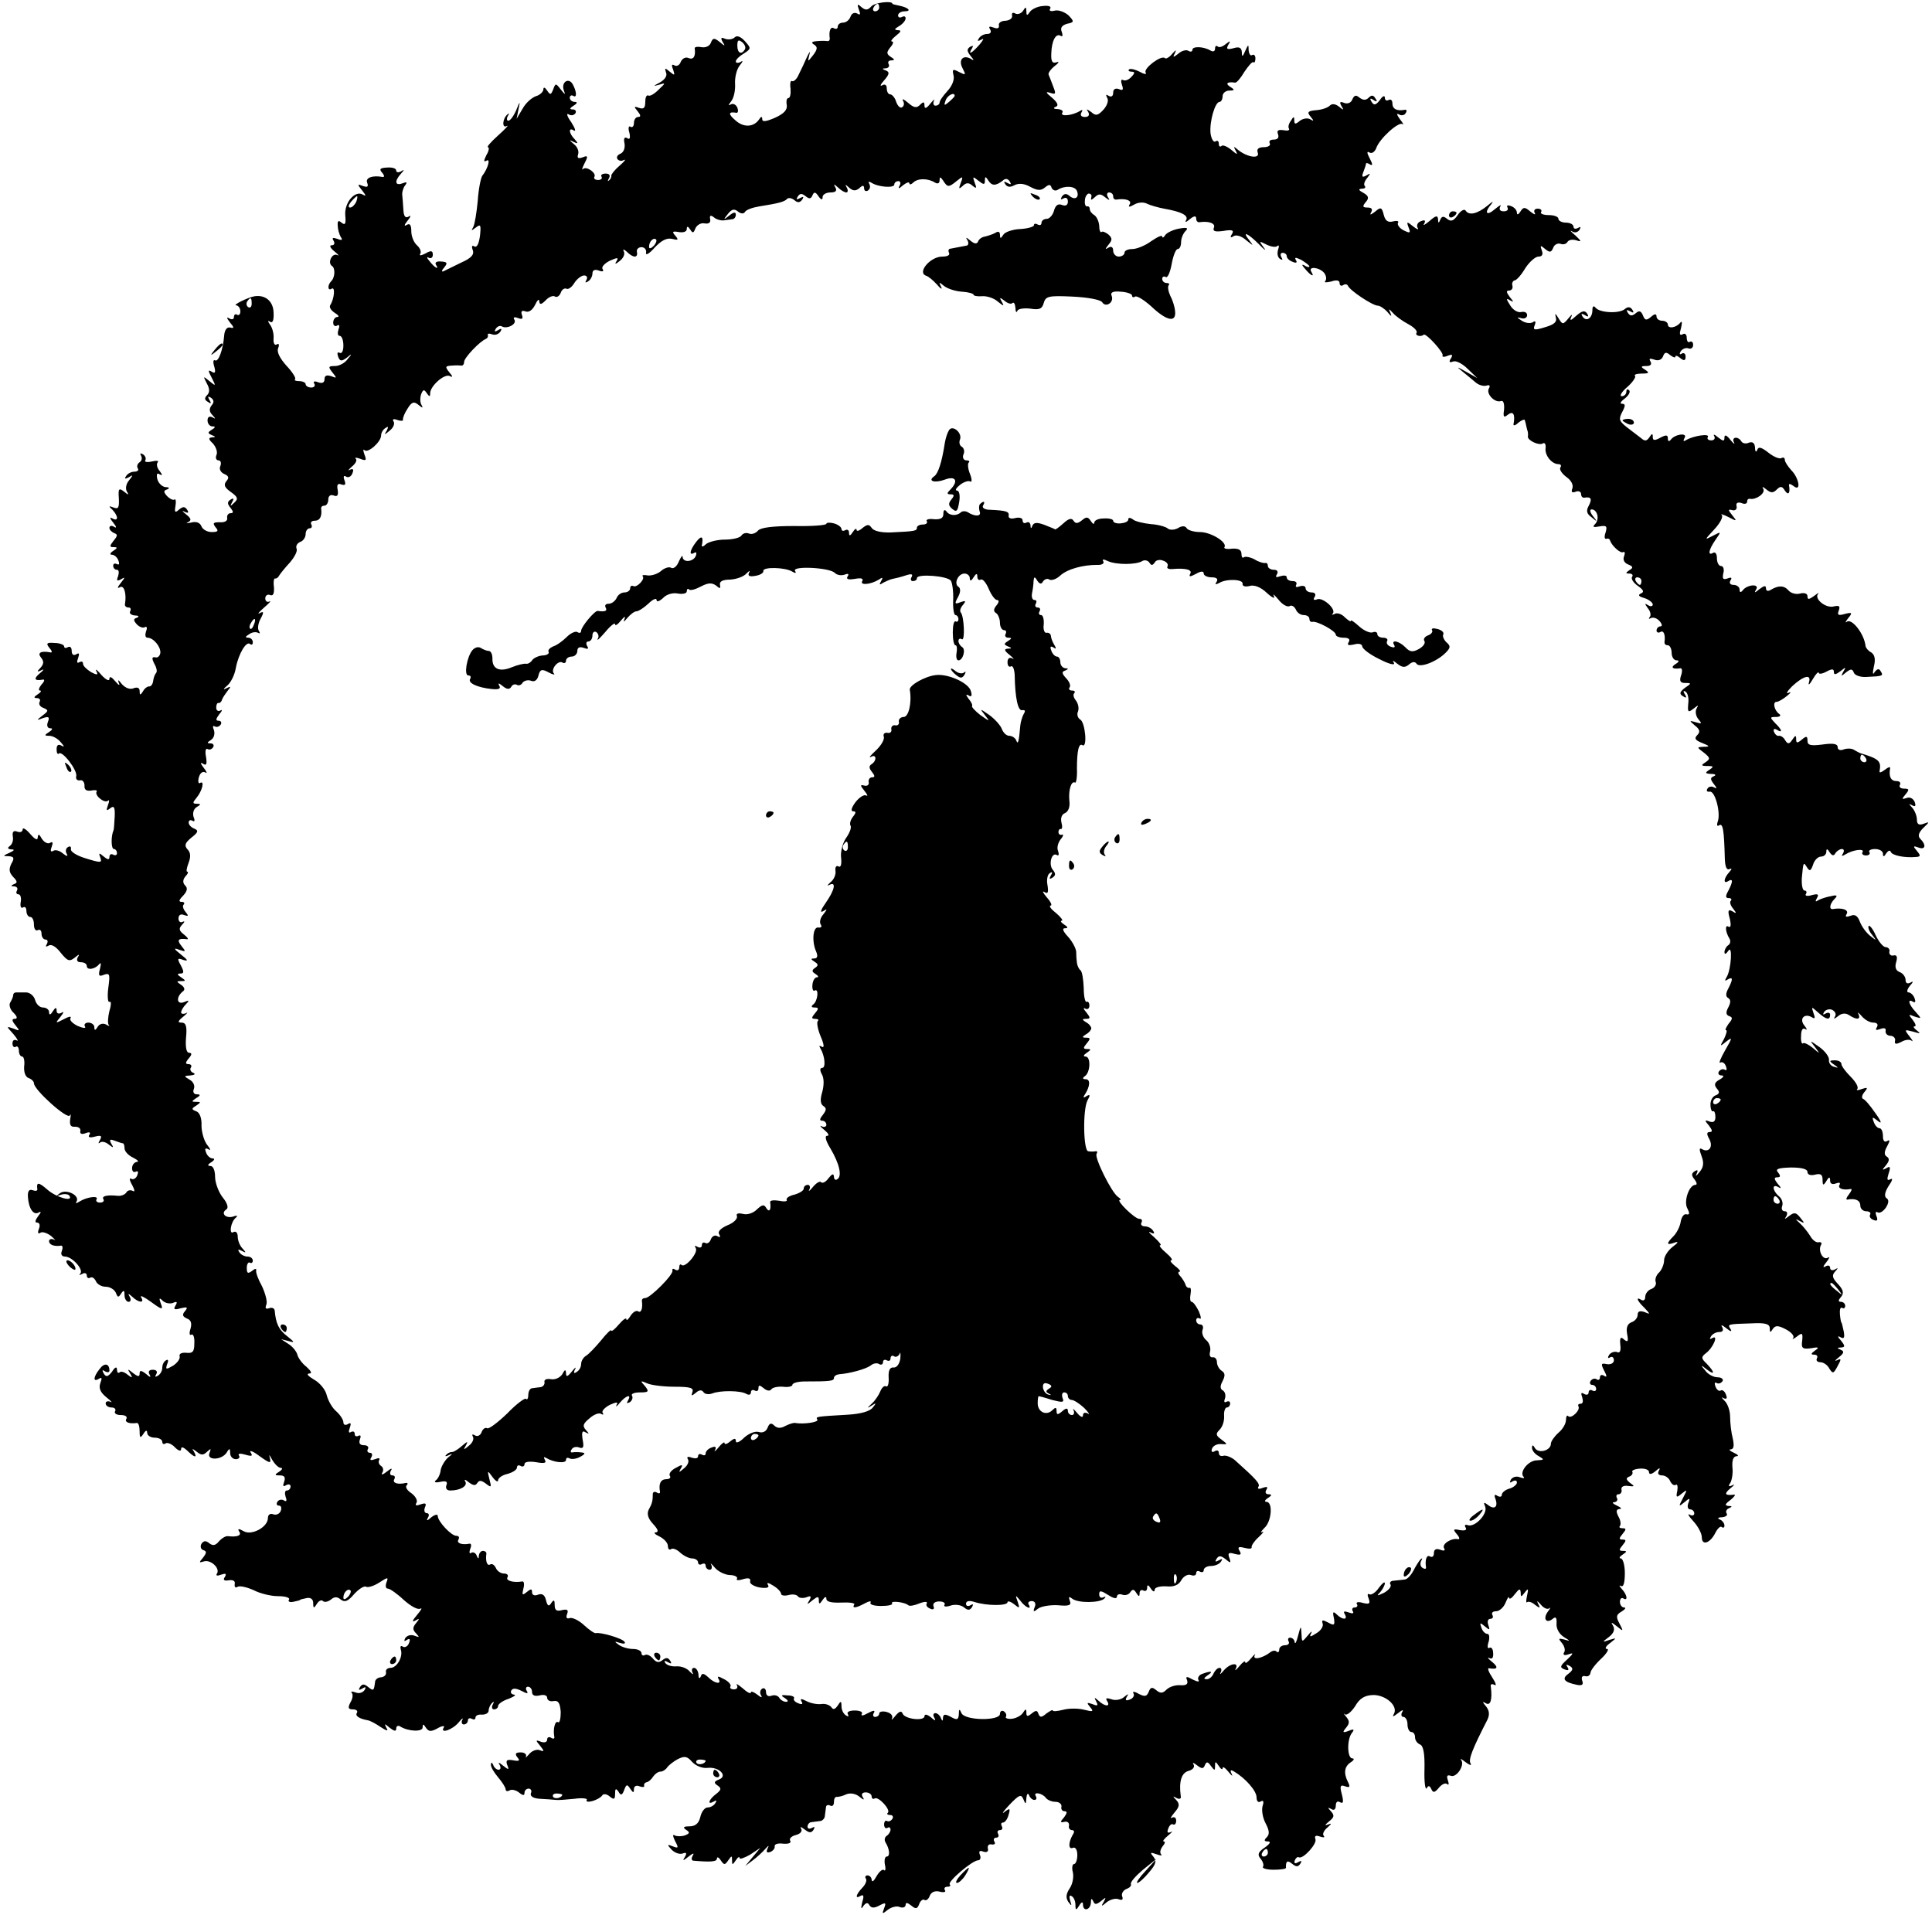 <?xml version="1.0" standalone="no"?>
<!DOCTYPE svg PUBLIC "-//W3C//DTD SVG 20010904//EN"
 "http://www.w3.org/TR/2001/REC-SVG-20010904/DTD/svg10.dtd">
<svg version="1.0" xmlns="http://www.w3.org/2000/svg"
 width="512pt" height="512pt" viewBox="0 0 512 512"
 preserveAspectRatio="xMidYMid meet">
<g transform="translate(0,512) scale(0.1,-0.1)"
fill="#000000" stroke="none">
<path d="M2309 5103 c-9 -10 -15 -11 -26 -2 -11 10 -12 8 -7 -6 5 -13 4 -16
-4 -11 -7 4 -15 1 -18 -8 -3 -9 -12 -16 -20 -16 -8 0 -14 -5 -14 -11 0 -5 -4
-7 -10 -4 -9 6 -14 -8 -11 -27 0 -5 -2 -7 -6 -7 -5 1 -17 1 -28 0 -14 -1 -16
-4 -8 -9 10 -6 10 -12 -2 -28 -15 -19 -15 -19 -10 1 3 11 1 9 -6 -5 -6 -14
-16 -35 -22 -47 -5 -12 -13 -20 -18 -18 -4 3 -6 -6 -4 -20 1 -14 -1 -25 -6
-25 -4 0 -6 -8 -4 -18 2 -13 -7 -23 -31 -34 -23 -10 -34 -12 -34 -4 0 8 -3 8
-8 0 -14 -21 -41 -23 -63 -3 -20 17 -19 24 3 20 4 0 5 6 2 14 -4 8 -11 12 -18
8 -6 -4 -6 -1 2 9 7 9 11 29 10 46 -1 16 4 38 12 48 9 11 10 15 3 10 -7 -4
-13 -3 -13 1 0 5 9 14 21 21 20 13 20 14 3 33 -11 12 -21 16 -27 10 -5 -5 -16
-7 -25 -4 -11 5 -13 3 -7 -8 8 -12 6 -12 -8 0 -14 11 -18 11 -23 -2 -3 -9 -14
-14 -25 -12 -10 2 -18 1 -18 -3 3 -21 -3 -31 -16 -26 -8 4 -17 -1 -21 -10 -3
-9 -11 -13 -17 -9 -7 4 -8 0 -3 -12 5 -15 4 -16 -9 -5 -13 11 -14 10 -10 -2 4
-9 -3 -19 -17 -27 -17 -9 -18 -10 -3 -6 20 6 20 6 0 -13 -11 -11 -23 -18 -27
-15 -5 2 -8 -6 -8 -17 0 -16 -4 -20 -16 -16 -14 5 -15 4 -4 -9 8 -10 9 -15 1
-15 -6 0 -11 -7 -11 -16 0 -8 -4 -13 -9 -10 -5 4 -7 -4 -3 -16 3 -14 1 -19 -6
-14 -7 4 -10 -1 -7 -14 2 -12 -2 -23 -10 -27 -8 -3 -12 -9 -9 -14 3 -5 11 -7
17 -3 7 3 2 -4 -11 -15 -13 -11 -22 -23 -22 -26 1 -4 -2 -10 -6 -13 -4 -4 -4
-1 0 6 4 7 1 12 -9 12 -9 0 -14 -4 -11 -8 3 -5 -1 -9 -9 -9 -8 0 -12 4 -10 8
7 10 -21 30 -30 21 -4 -4 -2 3 4 15 10 19 9 22 -5 16 -12 -4 -15 -2 -12 8 3 8
-2 20 -11 27 -13 11 -13 12 -1 6 12 -6 13 -4 3 7 -16 16 -17 33 -2 23 6 -3 3
6 -7 22 -11 15 -14 25 -7 21 6 -4 14 -3 18 3 3 5 0 10 -7 10 -9 0 -9 3 2 10
10 6 11 10 3 10 -7 0 -13 5 -13 11 0 5 4 8 9 5 11 -7 9 13 -2 32 -11 17 -30 4
-23 -17 5 -13 4 -13 -8 2 -13 17 -14 17 -20 0 -6 -15 -8 -15 -16 -3 -6 9 -10
10 -10 3 0 -6 -9 -15 -20 -18 -11 -4 -27 -18 -35 -33 l-16 -27 5 25 c5 23 4
23 -6 -2 -7 -16 -16 -28 -21 -28 -4 0 -5 6 -1 13 4 6 3 8 -1 4 -14 -12 -15
-38 -2 -31 7 4 -4 -8 -23 -25 -19 -17 -31 -31 -27 -31 4 0 3 -10 -4 -21 -7
-15 -8 -19 0 -15 12 8 4 -21 -11 -40 -4 -6 -10 -36 -12 -67 -3 -31 -8 -62 -12
-69 -6 -10 -5 -10 7 -1 13 10 14 7 11 -22 -3 -21 -8 -32 -15 -28 -6 4 -8 0 -4
-10 4 -12 -4 -21 -31 -33 -20 -10 -41 -20 -47 -23 -5 -2 -5 2 2 10 10 12 8 15
-8 16 -11 1 -17 -2 -14 -8 10 -15 -2 -10 -16 8 -8 9 -9 14 -3 10 6 -3 11 0 11
8 0 11 -5 12 -20 3 -12 -6 -17 -6 -13 0 3 5 -1 15 -9 22 -8 7 -15 23 -15 37 0
17 -4 22 -12 17 -8 -5 -7 0 2 11 9 11 10 16 3 11 -9 -5 -13 1 -14 18 -1 14 -2
32 -3 39 -1 6 2 18 7 25 7 9 6 11 -7 6 -19 -7 -21 6 -4 25 10 11 10 13 1 7 -7
-4 -13 -3 -13 2 0 6 -11 9 -24 8 -19 -1 -22 -4 -13 -14 6 -7 6 -12 1 -11 -27
5 -46 -2 -41 -15 4 -11 1 -13 -11 -9 -15 6 -16 5 -2 -12 10 -13 11 -16 2 -11
-21 13 -50 -21 -47 -55 2 -22 0 -27 -10 -19 -8 7 -11 5 -10 -8 0 -9 4 -23 8
-30 6 -8 3 -10 -9 -5 -12 4 -15 3 -10 -5 4 -7 2 -12 -5 -12 -7 0 -4 -7 7 -16
10 -8 14 -13 8 -10 -14 7 -27 -21 -14 -29 9 -6 8 -31 -3 -41 -10 -11 -8 -26 2
-19 10 6 7 -27 -4 -44 -3 -6 3 -14 12 -20 10 -6 13 -11 7 -11 -6 0 -11 -7 -11
-15 0 -8 5 -11 10 -8 6 4 8 0 4 -10 -3 -10 -2 -17 3 -17 6 0 10 -12 10 -26 0
-14 -4 -22 -10 -19 -6 3 -7 -1 -4 -10 5 -13 9 -13 23 -3 14 12 15 11 2 -4 -7
-10 -22 -18 -33 -18 -18 0 -19 -2 -7 -17 12 -15 12 -16 -3 -10 -12 4 -18 2
-18 -8 0 -9 -6 -12 -17 -8 -10 4 -14 2 -10 -4 3 -5 0 -10 -8 -10 -8 0 -15 4
-15 9 0 4 -8 8 -17 8 -9 0 -14 2 -11 5 3 3 -7 19 -23 36 -17 19 -26 36 -22 46
4 10 2 14 -4 10 -5 -3 -9 3 -8 16 1 12 -3 28 -9 36 -7 10 -7 13 0 8 7 -4 10 5
9 25 -1 30 -22 47 -50 43 -18 -3 -60 -24 -49 -24 6 -1 11 -8 11 -16 0 -8 -4
-12 -9 -9 -4 3 -8 0 -8 -6 0 -6 -5 -8 -12 -4 -8 5 -8 2 1 -10 12 -14 12 -17 1
-14 -9 2 -15 -7 -16 -22 -3 -37 -15 -70 -24 -65 -5 3 -6 -5 -2 -17 4 -15 2
-19 -7 -13 -10 6 -10 3 0 -16 12 -23 11 -23 -6 -9 -17 14 -17 14 -7 -6 8 -14
8 -24 1 -31 -8 -8 -7 -13 2 -18 8 -6 10 -4 4 5 -5 9 -4 11 4 6 8 -6 9 -12 2
-20 -7 -9 -7 -17 2 -26 9 -10 9 -11 0 -6 -8 4 -13 1 -13 -8 0 -9 6 -16 13 -16
9 0 8 -3 -2 -9 -11 -7 -11 -9 0 -14 11 -4 11 -6 1 -6 -10 -1 -10 -5 2 -16 8
-9 13 -22 10 -30 -4 -8 -1 -15 5 -15 6 0 8 -7 5 -15 -4 -8 1 -17 10 -21 12 -5
14 -10 6 -19 -8 -10 -5 -17 12 -29 18 -13 20 -18 9 -28 -11 -11 -12 -10 -6 1
6 10 4 12 -4 7 -9 -6 -9 -11 0 -22 8 -10 8 -14 0 -14 -6 0 -10 -6 -9 -12 2 -8
-6 -13 -19 -12 -18 0 -20 -2 -12 -13 9 -10 7 -13 -10 -13 -12 0 -24 7 -27 15
-4 10 -14 14 -28 10 -11 -2 -15 -2 -8 1 10 5 9 10 -5 21 -10 8 -12 11 -4 7 10
-5 12 -3 7 5 -6 9 -11 9 -21 1 -11 -10 -13 -8 -10 9 2 12 1 20 -3 17 -4 -2
-12 2 -19 9 -10 11 -10 15 0 18 7 3 6 6 -4 6 -9 1 -19 10 -22 21 -3 13 -1 18
6 13 8 -4 8 -2 0 9 -7 8 -9 18 -5 23 4 4 -3 5 -16 2 -12 -3 -20 -1 -17 3 3 5
0 12 -6 16 -7 4 -9 3 -5 -4 3 -6 2 -13 -4 -17 -6 -4 -8 -11 -5 -16 4 -5 -1 -9
-9 -9 -8 0 -18 -5 -22 -12 -5 -7 -3 -8 7 -3 12 8 12 6 1 -8 -8 -9 -10 -22 -6
-29 6 -10 5 -11 -7 -1 -14 11 -16 8 -14 -18 1 -24 -1 -29 -14 -24 -13 5 -14 4
-3 -6 16 -17 16 -32 0 -23 -8 5 -7 0 2 -11 9 -11 10 -16 2 -11 -6 4 -12 3 -12
-3 0 -5 6 -11 13 -14 9 -3 9 -7 -2 -20 -11 -14 -11 -17 0 -17 11 0 11 -2 -1
-10 -8 -5 -10 -10 -4 -10 7 0 15 -7 18 -16 3 -8 2 -12 -4 -9 -6 3 -10 1 -10
-4 0 -6 4 -11 10 -11 5 0 6 -7 3 -17 -5 -12 -3 -14 8 -8 11 7 11 5 -1 -10 -9
-11 -10 -16 -2 -11 11 6 18 -18 13 -46 0 -5 4 -8 10 -8 5 0 7 -4 4 -10 -3 -5
2 -10 12 -11 10 0 13 -3 6 -6 -10 -3 -10 -7 0 -18 7 -7 16 -10 21 -7 5 3 7 -2
3 -11 -3 -10 -2 -17 4 -17 15 0 35 -23 34 -40 -1 -8 -7 -14 -13 -12 -10 2 -10
-3 -3 -17 6 -10 8 -21 5 -24 -3 -3 -7 -12 -8 -21 -1 -9 -6 -16 -11 -15 -4 0
-12 -5 -16 -13 -7 -11 -9 -11 -9 1 0 8 -6 11 -16 7 -10 -4 -22 1 -31 11 -9 12
-12 13 -8 3 4 -8 -1 -6 -9 4 -10 12 -16 15 -16 7 0 -7 -9 -3 -21 10 -11 13
-17 18 -14 11 6 -11 3 -12 -14 -3 -11 7 -21 16 -21 22 0 6 -4 7 -10 4 -6 -4
-7 1 -3 11 4 12 3 15 -5 10 -7 -4 -12 -1 -12 9 0 9 -4 13 -10 10 -5 -3 -10 -3
-10 2 0 4 -11 9 -25 9 -21 2 -24 -1 -14 -13 7 -8 8 -13 3 -12 -26 5 -36 -1
-25 -14 8 -10 7 -17 -2 -27 -10 -10 -9 -12 3 -6 8 4 6 0 -4 -8 -18 -15 -15
-21 8 -17 5 1 4 -5 -4 -13 -7 -9 -9 -16 -4 -16 5 0 2 -5 -6 -10 -11 -7 -11
-10 -2 -10 7 0 10 -5 7 -10 -3 -6 1 -13 10 -16 14 -6 14 -8 -2 -20 -17 -13
-17 -14 1 -7 15 5 18 3 13 -10 -4 -10 -1 -17 6 -17 8 0 6 -4 -3 -10 -13 -8
-13 -10 1 -10 9 0 23 -8 30 -17 10 -11 10 -14 2 -9 -9 5 -13 1 -13 -10 0 -10
3 -14 6 -11 9 9 50 -45 46 -60 -2 -8 3 -12 10 -11 7 2 12 -5 12 -14 -1 -11 5
-15 18 -13 10 2 17 1 14 -3 -6 -10 21 -32 30 -24 4 4 4 -2 0 -12 -5 -14 -4
-16 6 -8 10 8 13 3 12 -21 -1 -18 -2 -34 -3 -37 -7 -15 -7 -50 1 -50 4 0 8 -5
8 -11 0 -5 -4 -7 -10 -4 -5 3 -10 1 -10 -6 0 -8 -4 -8 -15 1 -13 11 -14 10 -9
-3 5 -14 1 -14 -38 -2 -24 7 -42 18 -40 25 1 6 -2 9 -8 5 -6 -3 -7 -12 -3 -18
4 -7 0 -7 -10 1 -9 8 -21 11 -26 7 -7 -4 -8 1 -4 11 4 11 3 15 -5 10 -6 -3
-15 2 -21 11 -7 13 -10 14 -11 4 0 -9 -7 -6 -20 9 -11 13 -20 18 -20 12 0 -6
-6 -9 -14 -6 -10 4 -14 0 -12 -13 2 -10 -2 -21 -8 -25 -7 -5 -6 -8 4 -9 10 0
8 -3 -5 -9 -18 -8 -18 -9 -2 -9 14 -1 16 -5 7 -20 -7 -15 -6 -23 5 -35 11 -11
12 -16 2 -19 -9 -4 -9 -6 1 -6 7 -1 10 -5 7 -11 -3 -5 -2 -10 4 -10 5 0 8 -9
6 -20 -2 -11 0 -18 6 -15 5 4 9 -1 9 -9 0 -9 5 -16 10 -16 6 0 10 -9 10 -21 0
-11 5 -17 10 -14 6 3 10 -1 10 -9 0 -9 5 -16 11 -16 5 0 7 -5 3 -12 -4 -7 -3
-8 5 -4 7 5 20 -3 32 -19 18 -22 23 -24 37 -13 12 10 14 10 8 1 -4 -8 -1 -13
8 -13 9 0 16 -4 16 -10 0 -12 22 -9 33 5 5 6 5 0 2 -12 -5 -19 -3 -22 11 -16
15 5 16 1 11 -35 -3 -23 -1 -40 3 -37 5 3 5 -8 0 -24 -4 -16 -5 -33 -2 -37 4
-4 1 -4 -7 1 -8 4 -17 2 -22 -6 -6 -10 -9 -11 -9 -1 0 6 -7 12 -16 12 -8 0
-12 -5 -9 -10 4 -6 -4 -5 -19 1 -14 7 -23 16 -19 21 3 6 -5 4 -18 -3 -23 -12
-23 -11 -9 6 9 11 10 16 3 11 -8 -4 -13 -2 -13 6 0 9 -3 9 -10 -2 -6 -10 -10
-11 -10 -2 0 6 -7 12 -16 12 -9 0 -18 9 -21 20 -3 11 -14 20 -24 20 -11 0 -22
0 -26 0 -5 0 -8 -3 -8 -7 0 -5 -4 -13 -8 -20 -4 -6 0 -19 9 -27 10 -10 11 -16
3 -16 -8 0 -8 -5 2 -17 12 -15 12 -16 -5 -9 -20 7 -20 7 0 -15 10 -12 14 -20
8 -16 -6 3 -11 0 -11 -8 0 -8 4 -12 9 -9 4 3 8 -2 8 -10 0 -9 4 -16 9 -16 4 0
7 -12 5 -26 -1 -15 3 -28 12 -31 8 -3 14 -9 14 -14 0 -17 89 -97 95 -85 3 6 3
1 1 -10 -2 -15 1 -21 13 -20 9 0 15 -4 14 -11 -2 -8 4 -10 14 -6 10 4 14 2 10
-4 -5 -7 1 -9 15 -5 16 4 19 2 13 -9 -5 -8 -5 -11 0 -7 4 4 15 2 23 -5 13 -10
14 -9 7 2 -6 11 -4 13 9 8 10 -4 20 -7 22 -7 2 0 4 -6 4 -13 0 -8 10 -19 23
-25 12 -6 16 -11 10 -11 -7 -1 -13 -8 -13 -17 0 -8 4 -12 10 -9 6 3 7 -1 4 -9
-3 -9 -11 -13 -16 -10 -6 4 -5 -4 2 -16 7 -13 8 -20 2 -16 -6 3 -14 2 -17 -4
-4 -6 -14 -10 -23 -9 -30 3 -43 -1 -38 -9 3 -5 -1 -9 -9 -9 -8 0 -12 4 -9 9 6
10 -26 6 -45 -6 -9 -6 -12 -5 -8 0 9 16 -27 34 -44 22 -11 -8 -11 -9 3 -4 10
3 20 1 22 -3 11 -17 -34 -5 -58 16 -24 21 -30 21 -27 1 0 -4 -5 -5 -13 -2 -9
3 -13 -3 -12 -18 2 -31 15 -50 29 -41 7 4 6 0 -2 -10 -8 -11 -9 -17 -3 -17 7
0 9 -7 5 -17 -4 -10 -2 -14 4 -10 5 4 19 -1 29 -9 10 -9 13 -13 7 -9 -7 3 -13
1 -13 -4 0 -10 14 -15 32 -12 4 0 5 -6 2 -14 -4 -9 0 -15 8 -15 19 0 50 -34
41 -45 -5 -4 -2 -5 5 -1 6 4 12 2 12 -4 0 -6 4 -9 9 -6 5 3 11 -1 15 -9 3 -8
15 -15 26 -15 11 0 23 -7 27 -16 5 -13 7 -13 14 -2 7 10 9 9 9 -4 0 -10 5 -18
11 -18 5 0 7 6 3 13 -6 10 -4 10 7 0 17 -16 33 -17 23 -1 -4 7 8 1 26 -12 30
-22 33 -22 26 -4 -5 14 -4 16 5 7 6 -6 18 -9 27 -6 11 5 13 3 7 -7 -6 -10 -3
-12 14 -7 17 4 20 3 11 -8 -8 -9 -6 -14 5 -19 11 -4 14 -12 10 -27 -4 -12 -3
-19 2 -16 5 3 9 -7 8 -23 0 -22 -4 -27 -22 -25 -12 1 -19 -3 -17 -9 2 -6 -5
-17 -17 -25 -19 -11 -21 -11 -16 4 4 9 3 14 -3 10 -6 -3 -10 -12 -10 -20 0 -8
-5 -17 -12 -21 -7 -4 -8 -3 -4 4 4 7 1 12 -9 12 -10 0 -13 -5 -9 -12 5 -9 2
-9 -9 1 -13 10 -17 10 -17 1 0 -9 -4 -9 -17 1 -15 12 -16 12 -8 -1 7 -12 6
-13 -7 -3 -8 7 -18 10 -21 6 -4 -3 -7 0 -7 7 0 9 -5 8 -13 -5 -11 -14 -16 -15
-22 -5 -5 9 -4 11 3 6 7 -4 12 -3 12 2 0 19 -14 21 -26 4 -17 -21 -18 -36 -2
-26 8 5 9 2 4 -11 -5 -14 0 -25 16 -38 13 -10 17 -16 11 -12 -7 3 -13 1 -13
-4 0 -6 7 -11 16 -11 8 0 12 -5 9 -10 -3 -5 3 -10 15 -10 12 0 18 -4 15 -10
-6 -9 8 -14 28 -11 4 0 7 -9 7 -22 0 -18 2 -19 10 -7 6 10 10 11 10 3 0 -7 9
-13 20 -13 11 0 20 -5 20 -11 0 -5 4 -8 9 -4 5 3 17 -2 25 -11 9 -9 16 -11 16
-4 0 7 6 5 16 -4 19 -19 28 -21 18 -3 -6 9 -5 9 7 0 12 -10 18 -10 28 0 10 9
11 9 6 -4 -8 -20 33 -19 46 2 7 12 9 11 9 -2 0 -9 7 -16 15 -16 8 0 12 5 8 10
-3 5 4 6 17 2 17 -5 21 -4 14 6 -4 7 7 3 24 -10 28 -20 31 -20 27 -4 -3 10 -1
8 6 -5 7 -12 17 -22 23 -22 6 0 4 -5 -4 -10 -13 -8 -13 -10 2 -10 12 0 15 -5
11 -17 -4 -11 -3 -14 5 -9 7 4 12 2 12 -3 0 -6 -4 -11 -10 -11 -5 0 -6 -7 -3
-17 4 -10 2 -14 -5 -9 -6 3 -13 2 -17 -4 -3 -5 -2 -10 4 -10 6 0 8 -6 5 -14
-3 -8 -12 -12 -20 -9 -8 3 -14 -1 -14 -10 0 -24 -43 -47 -64 -35 -14 8 -17 7
-12 -1 7 -10 -5 -15 -30 -12 -6 1 -17 -6 -24 -14 -9 -11 -16 -12 -25 -5 -10 8
-15 7 -21 -1 -4 -7 -2 -15 5 -17 9 -3 9 -7 -1 -20 -11 -13 -11 -14 2 -10 18 6
44 -18 35 -32 -4 -6 1 -7 11 -3 12 4 15 3 10 -6 -6 -8 -2 -11 10 -9 12 2 18
-2 16 -10 -1 -8 2 -11 8 -7 6 3 24 -1 42 -9 17 -9 46 -16 65 -16 19 0 32 -4
29 -9 -4 -5 2 -8 11 -6 10 2 18 4 18 5 0 1 8 3 18 5 10 2 17 -3 17 -13 0 -15
2 -15 10 -2 5 8 12 11 16 7 4 -4 13 -2 21 4 9 8 17 8 26 0 11 -8 19 -5 36 15
12 13 26 22 31 19 5 -3 21 2 35 11 23 15 25 15 19 0 -3 -9 -2 -16 4 -16 5 0
24 -13 42 -30 18 -16 37 -27 44 -23 6 3 2 -4 -9 -17 -12 -14 -14 -20 -5 -15
12 7 13 6 3 -6 -10 -12 -10 -18 0 -28 9 -10 9 -11 -4 -6 -10 4 -20 1 -25 -6
-4 -8 -3 -10 4 -5 8 5 10 2 6 -8 -3 -9 -11 -13 -16 -10 -6 4 -8 1 -6 -7 7 -19
-10 -49 -27 -49 -8 0 -14 -5 -12 -12 1 -7 -5 -12 -13 -13 -8 0 -16 -6 -16 -12
-3 -24 -4 -25 -18 -14 -11 9 -16 9 -22 0 -5 -8 -3 -9 6 -4 9 6 11 4 6 -4 -5
-7 -15 -10 -24 -6 -9 3 -13 3 -10 -1 4 -4 3 -15 -3 -25 -8 -15 -6 -19 6 -19 9
0 14 -4 11 -9 -6 -8 6 -16 29 -20 6 -1 21 -9 34 -18 17 -11 21 -11 15 -2 -6
12 -5 12 9 0 12 -9 17 -10 17 -2 0 7 5 9 10 6 22 -14 60 -15 60 -3 0 10 2 10
9 -1 7 -10 13 -11 31 -1 12 7 20 7 16 2 -11 -18 24 -6 40 14 8 10 13 13 9 6
-3 -6 -1 -12 4 -12 6 0 11 5 11 11 0 5 5 7 10 4 6 -3 10 -2 10 3 0 6 8 9 17 8
10 0 18 4 18 11 0 6 4 15 9 20 5 5 6 3 2 -4 -4 -7 -2 -13 3 -13 6 0 11 4 11 9
0 5 12 14 28 19 15 6 21 11 14 11 -7 1 -10 6 -7 11 4 7 13 6 27 -1 15 -8 19
-8 14 0 -4 6 -2 11 3 11 6 0 11 -6 11 -14 0 -9 7 -12 20 -9 12 3 20 0 20 -6 0
-7 8 -11 17 -9 13 2 17 -5 19 -29 0 -18 -3 -30 -7 -27 -8 5 -14 -18 -10 -39 1
-5 -3 -6 -9 -2 -5 3 -10 1 -10 -5 0 -7 -7 -9 -16 -6 -15 6 -15 4 -3 -10 12
-15 12 -17 -1 -12 -8 3 -21 -2 -28 -11 -8 -9 -11 -11 -8 -6 2 6 -4 11 -14 11
-14 0 -16 -4 -9 -13 8 -9 5 -11 -11 -8 -17 3 -20 0 -16 -12 6 -14 4 -14 -11
-2 -11 9 -14 10 -9 2 4 -7 3 -13 -3 -13 -5 0 -12 6 -14 13 -3 7 -6 7 -6 1 -1
-6 8 -21 19 -34 11 -13 20 -27 20 -32 0 -5 5 -6 10 -3 6 4 17 1 25 -5 11 -9
15 -9 15 -1 0 6 5 11 11 11 6 0 9 -6 6 -12 -3 -8 6 -14 24 -15 16 -1 35 -2 42
-3 6 -1 29 1 49 3 21 3 36 1 33 -3 -3 -5 4 -6 15 -3 11 3 23 10 26 15 3 5 12
4 20 -3 11 -9 14 -8 14 7 0 14 2 16 9 6 6 -11 10 -10 15 4 6 16 8 16 16 4 8
-12 10 -12 10 -1 0 7 6 11 15 7 8 -3 14 -2 12 2 -1 4 2 8 7 9 5 1 12 7 17 15
5 7 13 13 19 13 6 0 14 5 18 11 4 6 17 16 28 22 18 9 25 8 38 -7 10 -11 28
-18 42 -16 30 3 54 -22 29 -31 -13 -5 -14 -9 -3 -16 10 -7 10 -11 -4 -22 -20
-15 -25 -31 -6 -20 7 4 8 3 4 -4 -4 -7 -13 -12 -21 -12 -7 0 -16 -11 -19 -25
-4 -17 -13 -25 -29 -25 -16 0 -18 -3 -9 -9 11 -7 10 -10 -3 -15 -9 -3 -21 -3
-27 0 -6 4 -5 -2 1 -15 10 -18 9 -20 -6 -14 -15 6 -16 5 -3 -9 8 -8 21 -13 29
-10 10 4 12 1 6 -9 -7 -11 -5 -11 10 1 11 9 16 10 11 3 -4 -7 -4 -13 1 -14 47
-4 63 -3 63 6 0 5 5 3 10 -5 9 -13 11 -13 20 0 9 13 10 13 10 0 0 -13 1 -13
10 0 5 8 10 11 10 6 0 -4 12 0 28 9 l27 18 -20 -24 -20 -24 20 15 c11 8 26 22
33 30 9 10 11 11 6 1 -4 -9 -2 -12 7 -9 8 3 13 10 12 15 -1 6 9 9 23 7 14 -1
22 2 18 8 -3 5 3 12 15 15 12 3 18 10 14 17 -4 6 0 5 9 -2 13 -10 18 -10 24
-1 4 8 3 9 -4 5 -7 -4 -12 -2 -12 3 0 6 5 12 10 12 6 1 16 2 23 3 6 0 13 7 13
14 1 6 2 17 3 23 0 5 6 7 11 4 6 -3 10 1 10 9 0 9 3 15 8 14 4 0 15 2 25 7 10
4 24 2 34 -6 12 -10 15 -10 9 -1 -4 7 -1 12 8 12 9 0 16 -5 16 -11 0 -5 4 -8
8 -5 10 6 43 -30 35 -38 -4 -3 -1 -6 6 -6 7 0 9 -5 6 -10 -4 -6 -10 -8 -14 -6
-4 3 -8 -1 -8 -9 0 -8 4 -12 9 -9 4 3 8 1 8 -5 0 -5 -5 -13 -10 -16 -6 -4 -7
-12 -3 -18 11 -18 12 -37 3 -37 -5 0 -7 -10 -5 -21 3 -12 1 -19 -2 -15 -4 4
-13 -4 -20 -16 -7 -13 -12 -17 -13 -10 0 6 -5 12 -11 12 -5 0 -8 -4 -4 -9 3
-5 -2 -16 -10 -24 -17 -18 -20 -31 -4 -21 8 4 9 -1 4 -17 -4 -17 -3 -20 3 -10
7 9 12 10 16 2 5 -8 13 -8 26 -1 17 9 19 8 13 -7 -6 -16 -5 -16 10 -4 9 7 24
11 32 7 8 -3 15 0 15 6 0 7 5 6 15 -2 12 -10 16 -9 21 4 3 9 10 14 14 11 4 -3
11 2 14 11 4 10 14 14 26 11 11 -3 18 -1 14 4 -3 5 0 9 7 9 7 0 9 3 6 6 -7 7
60 64 75 64 6 0 8 7 5 14 -4 10 -1 13 9 9 9 -3 14 0 12 8 -2 8 3 13 10 11 8
-1 11 2 7 8 -3 5 -1 10 5 10 6 0 8 5 5 10 -3 6 -1 10 5 10 6 0 8 5 5 10 -3 6
-2 10 3 10 5 0 12 9 15 21 5 17 3 18 -11 7 -9 -7 -3 2 13 19 26 27 31 29 37
15 6 -15 7 -14 8 3 1 11 4 14 7 8 2 -7 9 -13 14 -13 6 0 7 5 4 10 -8 13 18 8
27 -5 4 -5 15 -10 25 -10 10 0 17 -6 16 -13 -2 -6 2 -12 8 -12 8 0 7 -5 -1
-16 -11 -12 -11 -15 1 -12 8 2 13 -3 12 -10 -2 -6 2 -12 8 -12 6 0 7 -5 2 -12
-12 -21 -12 -40 0 -35 7 3 12 -5 12 -19 0 -13 -4 -24 -9 -24 -4 0 -6 -10 -3
-21 3 -12 0 -31 -8 -43 -10 -15 -11 -25 -4 -36 9 -12 10 -12 5 3 -3 11 -2 16
4 12 6 -3 10 -14 10 -23 0 -15 2 -15 10 -2 6 10 10 11 10 3 0 -20 20 -15 21 5
0 11 2 12 6 4 4 -10 8 -10 21 0 13 11 14 11 7 -2 -8 -13 -6 -13 8 -1 9 7 23
11 31 8 10 -4 13 -1 10 7 -3 7 2 16 11 20 9 3 14 9 12 13 -2 5 12 21 32 38
l36 29 -29 -32 c-17 -18 -26 -32 -22 -32 4 0 18 12 31 28 18 21 21 30 12 41
-10 12 -9 13 8 7 11 -4 16 -4 12 0 -4 4 -2 13 4 21 6 7 8 13 3 13 -4 0 1 7 12
16 10 8 13 13 7 9 -9 -4 -11 -1 -7 9 3 9 9 14 13 11 4 -2 8 2 8 10 0 8 -5 11
-11 8 -6 -4 -3 2 6 13 14 16 15 23 5 34 -10 10 -9 11 1 5 8 -4 13 -2 11 6 -5
38 2 61 21 66 11 3 17 10 13 17 -4 6 0 5 9 -2 13 -10 17 -10 21 0 4 10 8 10
16 -2 10 -13 11 -13 11 0 0 13 1 13 10 0 5 -8 10 -11 10 -6 0 6 7 1 16 -10 8
-10 12 -13 8 -5 -5 10 -3 12 7 6 30 -18 59 -51 59 -68 0 -11 5 -15 11 -11 7 4
9 0 5 -12 -3 -11 0 -31 8 -46 10 -19 11 -29 3 -37 -8 -8 -7 -11 3 -11 9 0 6
-6 -8 -16 -18 -12 -20 -19 -12 -29 7 -8 10 -18 7 -22 -3 -4 10 -8 28 -8 18 0
33 2 33 5 -1 18 4 21 16 11 11 -9 16 -9 22 0 5 8 3 9 -6 4 -8 -5 -11 -3 -9 4
3 7 7 11 11 9 11 -6 49 36 44 48 -3 9 1 11 12 7 9 -3 14 -3 10 2 -4 4 0 14 10
22 11 10 12 12 2 8 -10 -4 -10 -2 2 8 14 11 15 16 5 27 -9 10 -9 11 1 6 7 -5
12 -1 12 9 0 10 5 13 11 9 9 -5 10 1 5 21 -6 22 -4 26 9 21 12 -4 14 -2 7 12
-12 24 -9 41 8 52 8 5 10 10 4 10 -14 0 -15 51 -1 68 7 9 5 11 -9 5 -16 -6
-17 -4 -7 8 10 12 10 18 0 30 -6 7 -8 10 -3 6 5 -4 17 6 27 21 12 21 25 29 47
30 34 1 68 -29 56 -50 -5 -9 -2 -8 11 2 11 9 16 10 11 3 -4 -7 -2 -13 3 -13 6
0 11 -9 11 -20 0 -11 5 -20 10 -20 6 0 10 -6 10 -14 0 -8 6 -16 13 -19 9 -3
13 -24 12 -66 -1 -33 2 -56 6 -50 4 8 8 7 12 -2 5 -11 9 -10 20 3 8 10 18 14
22 10 5 -4 5 1 2 10 -4 12 -2 15 8 12 15 -6 38 29 27 42 -4 5 2 2 12 -6 11 -8
17 -10 13 -3 -6 10 5 38 45 116 6 13 5 24 -4 35 -10 12 -10 14 0 8 12 -7 17
10 13 43 -2 7 2 10 9 6 7 -4 4 5 -5 19 -10 15 -14 26 -9 25 23 -4 26 2 8 17
-10 8 -14 13 -7 10 7 -4 11 1 10 13 0 11 -5 17 -10 14 -5 -3 -6 4 -2 16 3 11
2 21 -3 21 -6 0 -13 7 -16 16 -5 14 -4 15 9 4 13 -11 14 -10 9 4 -3 9 -1 16 6
16 6 0 8 5 5 10 -3 6 1 10 10 10 8 0 20 10 25 23 5 12 9 18 9 13 1 -6 8 -1 16
10 11 14 14 15 15 4 0 -13 1 -13 11 0 9 12 10 10 6 -8 -3 -13 -3 -21 0 -18 4
3 13 0 21 -7 13 -10 15 -9 8 3 -4 9 -2 8 7 -2 8 -10 18 -14 23 -10 4 4 3 0 -4
-9 -14 -19 -4 -33 13 -19 8 7 11 3 10 -13 -1 -13 7 -27 19 -35 18 -11 18 -12
2 -7 -16 4 -17 3 -7 -9 7 -8 10 -20 6 -25 -4 -7 1 -9 12 -5 14 5 13 2 -4 -14
-19 -17 -20 -21 -7 -26 10 -4 13 -2 8 6 -5 7 -3 8 6 3 10 -6 9 -11 -4 -21 -18
-13 -11 -22 23 -29 14 -3 18 1 14 11 -3 9 0 14 8 12 7 -2 13 2 14 9 0 6 13 23
28 37 15 14 22 26 16 26 -7 0 -4 7 7 15 19 15 19 15 -1 9 -19 -7 -20 -6 -1 8
13 10 16 20 11 29 -7 11 -5 11 10 -1 17 -14 18 -14 7 7 -10 18 -9 24 5 32 10
6 13 11 7 11 -6 0 -11 7 -11 15 0 8 4 12 9 9 13 -8 10 10 -4 25 -7 8 -8 11 -2
8 6 -4 10 8 10 34 0 21 -5 39 -11 39 -5 0 -3 5 5 10 12 8 12 10 1 10 -11 0
-11 3 -1 15 10 12 10 15 0 15 -10 0 -10 3 0 15 10 12 10 15 0 15 -8 0 -10 3
-7 6 3 4 2 15 -4 25 -7 14 -6 19 3 20 7 0 4 4 -7 9 -11 5 -14 9 -7 9 7 1 10 6
7 11 -3 6 -1 10 4 10 6 0 10 6 8 13 -1 7 6 11 18 9 17 -2 18 -1 5 8 -11 9 -12
13 -2 17 6 2 10 8 8 12 -3 4 6 8 20 9 13 1 24 -3 24 -9 0 -7 6 -7 17 2 11 10
14 10 9 1 -4 -7 -1 -12 9 -12 8 0 18 -7 21 -15 4 -8 10 -13 15 -10 4 3 6 -4 4
-16 -4 -18 -2 -19 12 -7 15 12 15 11 3 -12 -12 -23 -12 -24 4 -11 14 12 16 12
10 -3 -3 -9 -1 -16 5 -16 6 0 11 -5 11 -11 0 -5 -6 -7 -12 -3 -7 4 -3 -4 10
-18 12 -13 22 -32 22 -42 0 -23 22 -16 36 12 6 12 14 19 17 15 4 -3 7 -1 7 4
0 6 -6 14 -12 16 -8 3 -5 6 5 6 10 1 16 5 13 10 -4 5 0 12 6 14 9 4 9 6 -1 6
-11 1 -10 5 5 16 10 8 15 15 9 14 -24 -3 -27 2 -9 17 10 8 13 12 5 8 -10 -5
-12 -3 -5 7 4 8 7 26 5 41 -1 18 2 28 11 29 7 0 4 4 -7 9 -11 5 -15 9 -8 9 8
1 9 10 5 29 -4 15 -7 41 -7 57 0 17 -7 36 -15 43 -8 8 -9 11 -3 7 9 -4 11 -1
7 9 -3 9 -10 14 -14 11 -4 -3 -11 2 -14 11 -3 8 -2 12 3 9 5 -3 12 -1 16 5 3
5 -3 10 -13 10 -11 0 -26 8 -33 18 -13 15 -12 16 4 3 22 -17 22 -8 0 15 -15
14 -15 18 -2 28 19 14 34 50 17 40 -7 -4 -8 -3 -4 4 4 7 14 12 22 12 10 0 12
5 8 13 -5 7 0 6 11 -3 11 -9 16 -10 11 -2 -8 13 -9 13 57 15 36 2 47 -2 47
-13 0 -12 2 -12 8 -2 7 10 14 10 35 -1 15 -8 23 -18 19 -23 -4 -4 1 -3 10 4
14 11 16 10 14 -11 -3 -20 1 -23 23 -20 21 4 23 2 11 -6 -11 -8 -12 -11 -2
-11 7 0 10 -4 7 -10 -3 -5 1 -10 9 -10 8 0 19 -7 24 -17 9 -14 11 -14 22 7 10
18 10 21 -2 15 -7 -3 -5 0 5 8 14 11 15 16 5 20 -10 4 -10 6 1 6 11 1 11 4 0
18 -10 11 -10 14 -1 9 9 -5 11 -1 8 16 -3 13 -5 23 -6 23 -1 0 -3 10 -4 22 -1
12 1 20 6 17 4 -3 8 0 8 5 0 6 -5 11 -11 11 -8 0 -8 4 0 13 8 10 6 19 -8 34
-15 16 -17 23 -8 33 9 10 9 11 0 6 -7 -4 -13 -2 -13 4 0 6 -5 8 -12 4 -8 -5
-7 0 2 11 8 10 10 16 4 12 -13 -8 -27 19 -18 34 3 5 0 8 -6 7 -7 -2 -17 6 -23
17 -7 11 -19 26 -27 33 -13 12 -13 13 0 6 13 -7 13 -6 1 9 -11 14 -16 15 -29
5 -13 -10 -14 -10 -8 -1 4 8 2 13 -4 13 -7 0 -10 6 -7 14 3 8 -1 20 -9 26 -17
15 -19 34 -1 24 8 -5 8 -2 -2 9 -10 13 -10 17 -1 17 9 0 9 4 2 13 -8 9 0 12
34 13 29 0 44 -4 44 -12 0 -7 8 -10 20 -7 15 4 20 0 20 -13 0 -16 2 -17 10 -4
7 12 10 12 10 1 0 -8 6 -11 16 -7 8 3 12 2 9 -4 -6 -9 9 -15 29 -11 5 1 3 -5
-4 -14 -7 -9 -9 -15 -4 -14 21 4 34 -2 34 -16 0 -8 7 -15 16 -15 8 0 13 -4 10
-9 -3 -5 1 -11 9 -14 10 -4 12 -1 8 10 -4 9 -2 14 3 10 6 -3 15 3 22 13 8 13
8 21 1 25 -6 5 -4 16 6 32 10 14 12 22 5 18 -9 -5 -10 -1 -5 15 6 17 4 21 -6
14 -12 -6 -12 -5 -1 8 9 11 10 18 2 23 -7 4 -7 13 1 27 8 15 8 19 0 14 -7 -4
-11 1 -11 13 0 12 -4 21 -9 21 -5 0 -12 7 -15 16 -6 15 -4 15 11 3 11 -9 9 -1
-7 21 -13 19 -28 37 -33 38 -4 2 -3 10 4 18 10 12 8 13 -7 8 -10 -4 -16 -4
-12 0 4 5 -4 19 -18 33 -13 13 -24 28 -24 33 0 6 -8 10 -17 10 -16 0 -16 -2
-3 -11 13 -9 13 -10 0 -6 -8 2 -14 10 -13 18 1 8 -10 23 -25 34 -27 19 -27 19
-12 0 14 -19 14 -19 -6 -2 -11 9 -23 15 -26 12 -3 -3 -6 6 -5 19 0 16 4 23 11
19 6 -4 5 0 -2 9 -15 18 0 34 20 22 8 -5 9 -2 4 11 -6 18 -6 18 12 2 21 -19
32 -22 32 -6 0 5 -5 7 -12 3 -7 -4 -8 -3 -4 4 4 6 13 9 21 6 8 -4 12 -11 8
-18 -5 -7 -2 -7 8 1 9 8 20 9 29 3 21 -14 32 -12 25 3 -4 6 0 4 8 -5 8 -10 22
-18 31 -18 11 0 14 -5 10 -12 -5 -8 -2 -9 9 -5 10 4 16 2 14 -5 -1 -7 5 -13
13 -13 8 0 14 -7 12 -13 -2 -10 3 -10 17 -3 10 6 22 7 27 3 5 -4 2 2 -6 12
-14 18 -13 18 10 12 19 -6 21 -5 10 3 -8 6 -11 11 -6 11 5 0 2 8 -5 17 -12 15
-12 16 5 9 19 -6 19 -6 3 12 -19 20 -23 37 -7 27 6 -3 7 1 4 9 -3 9 -11 16
-16 16 -6 0 -4 8 3 17 10 11 10 14 2 9 -8 -4 -13 -2 -13 7 0 8 -7 18 -16 21
-10 4 -13 13 -9 26 4 14 2 20 -7 18 -7 -2 -12 3 -11 10 2 6 -3 12 -10 12 -6 0
-18 14 -26 31 -7 16 -16 28 -19 25 -2 -3 1 -14 9 -23 13 -17 13 -17 -5 -3 -10
8 -22 24 -27 37 -6 16 -13 21 -25 16 -12 -4 -15 -3 -10 5 6 11 -12 17 -36 13
-12 -2 -9 14 4 27 9 9 6 11 -10 7 -12 -2 -27 -7 -34 -11 -7 -5 -8 -3 -3 6 6
10 3 12 -13 8 -12 -4 -20 -2 -16 3 3 5 1 9 -4 9 -5 0 -8 15 -7 33 4 43 4 44
14 28 7 -11 10 -9 16 8 3 11 13 21 21 21 8 0 14 6 14 13 0 9 3 8 9 -2 6 -9 11
-10 15 -2 4 6 12 11 17 11 6 0 7 -5 3 -12 -5 -7 -3 -8 7 -2 19 12 51 16 45 6
-3 -5 1 -9 9 -9 8 0 12 4 9 9 -3 4 4 8 15 8 12 0 21 -6 21 -12 0 -10 3 -9 9 1
5 7 10 9 12 3 4 -9 36 -16 68 -13 11 1 11 4 1 16 -11 13 -10 14 4 9 18 -7 22
6 5 23 -7 7 -5 16 8 29 17 16 17 17 1 11 -13 -5 -18 -1 -18 11 0 10 -6 24 -12
31 -10 11 -10 12 -1 7 9 -5 11 -2 7 9 -4 9 -13 14 -22 10 -12 -4 -13 -3 -2 10
10 12 10 15 -4 15 -10 0 -14 5 -11 10 3 6 -1 10 -9 10 -15 0 -21 12 -17 34 1
5 -5 3 -14 -4 -9 -7 -15 -9 -14 -4 5 27 -1 33 -51 48 -3 1 -10 5 -17 9 -6 4
-18 4 -27 1 -9 -4 -16 -1 -16 6 0 9 -12 11 -40 7 -32 -4 -40 -2 -40 10 0 13
-3 13 -15 3 -12 -10 -15 -10 -15 1 0 11 -2 11 -10 -1 -8 -12 -12 -13 -19 -2
-4 8 -12 13 -17 12 -5 -1 -10 4 -13 11 -2 7 1 9 8 5 16 -10 14 0 -5 18 -14 15
-14 16 3 16 10 0 14 4 8 8 -13 9 -18 32 -7 32 5 0 17 7 28 16 10 8 12 12 4 8
-8 -4 -4 4 9 17 30 28 52 34 45 11 -3 -10 2 -6 10 8 8 14 15 21 16 17 0 -4 9
-3 20 3 15 8 20 8 20 -1 0 -8 5 -7 17 2 15 12 16 12 8 -1 -7 -13 -6 -13 7 -2
13 10 17 10 21 -1 3 -7 18 -12 33 -11 44 2 46 3 38 15 -4 8 -9 7 -16 -2 -5 -9
-6 -4 -2 15 5 19 2 31 -7 37 -8 4 -14 12 -15 16 -3 33 -37 76 -50 65 -5 -4 -3
1 4 10 12 14 10 16 -9 11 -17 -5 -21 -3 -16 9 4 12 1 14 -13 11 -21 -6 -53 20
-42 33 4 5 -1 2 -10 -5 -14 -10 -18 -11 -18 -1 0 7 -8 10 -20 7 -10 -3 -24 1
-30 8 -12 14 -27 14 -47 2 -8 -5 -13 -3 -13 4 0 8 -5 7 -17 -2 -13 -11 -15
-11 -9 -1 10 16 -25 13 -36 -3 -5 -6 -8 -5 -8 3 0 6 -7 12 -16 12 -9 0 -12 5
-8 12 5 7 2 9 -8 5 -12 -4 -14 -1 -11 14 3 10 0 19 -6 19 -6 0 -11 9 -11 21 0
11 -4 17 -10 14 -15 -9 -12 8 6 34 16 23 16 23 -7 11 -23 -12 -22 -11 4 17 15
16 24 33 20 38 -5 4 3 2 17 -5 23 -12 24 -12 11 4 -12 15 -12 17 0 14 8 -2 13
3 11 11 -2 8 3 11 13 8 8 -4 15 -2 15 3 0 6 3 9 8 8 16 -3 41 15 35 26 -4 7
-2 7 8 -1 12 -10 18 -10 28 0 9 9 14 9 21 -3 9 -14 15 -7 11 14 -1 5 4 4 12
-2 21 -17 15 21 -6 42 -9 10 -17 22 -17 27 0 6 -4 8 -9 5 -5 -3 -20 3 -34 14
-19 15 -27 17 -30 8 -3 -8 -6 -5 -6 6 -1 12 -6 16 -16 13 -8 -4 -17 -2 -20 3
-9 15 -27 12 -20 -2 4 -7 -1 -4 -9 6 -10 13 -16 15 -16 7 0 -11 -3 -11 -17 0
-9 8 -14 9 -10 3 3 -6 0 -11 -8 -11 -8 0 -12 4 -9 9 6 10 -39 3 -57 -8 -8 -5
-9 -3 -5 5 10 15 -25 11 -36 -4 -5 -6 -8 -5 -8 3 0 10 -5 10 -20 2 -15 -8 -20
-8 -20 2 0 10 -2 10 -9 -1 -7 -10 -12 -11 -22 -2 -8 6 -25 19 -38 29 -20 16
-22 21 -12 40 9 17 9 22 -1 22 -6 0 -3 6 8 14 10 8 16 18 11 22 -4 4 -7 2 -7
-4 0 -7 -6 -12 -12 -12 -7 0 -1 11 14 24 15 13 24 27 21 30 -4 3 5 6 18 6 19
0 21 2 9 10 -13 8 -12 10 3 10 11 0 15 4 11 12 -5 8 -2 9 10 5 10 -4 19 -1 23
8 4 12 9 13 19 4 8 -6 14 -8 14 -4 0 4 6 2 13 -4 10 -8 14 -7 14 4 0 8 -5 11
-10 8 -6 -4 -7 -1 -3 6 5 7 14 10 20 8 7 -3 13 1 13 9 0 7 -4 11 -9 8 -4 -3
-8 2 -8 11 0 9 -5 13 -11 9 -8 -4 -9 1 -4 17 3 13 3 20 -2 14 -11 -14 -33 -17
-33 -5 0 5 -7 10 -15 10 -8 0 -15 5 -15 11 0 8 -5 8 -15 -1 -12 -10 -16 -9
-21 4 -5 12 -10 14 -19 6 -10 -8 -15 -8 -21 1 -5 8 -3 9 6 4 9 -5 11 -4 6 4
-5 8 -12 9 -20 2 -15 -13 -68 -10 -78 4 -5 6 -8 3 -8 -7 0 -21 -16 -32 -26
-17 -5 8 -3 9 6 4 9 -6 11 -4 6 4 -6 9 -13 8 -29 -6 -14 -13 -18 -14 -13 -3 4
8 1 7 -7 -3 -15 -18 -16 -18 -27 0 -8 13 -10 14 -7 2 4 -12 -4 -19 -28 -26
-29 -9 -33 -8 -28 5 4 10 2 13 -5 8 -7 -4 -20 -2 -29 4 -14 9 -14 10 -2 7 9
-3 16 1 16 8 0 7 -7 10 -16 8 -9 -2 -22 6 -29 18 -11 17 -11 20 0 13 10 -6 10
-4 -1 9 -9 12 -10 17 -2 17 7 0 11 6 9 13 -2 6 1 13 6 14 5 0 18 15 28 32 11
17 27 31 35 31 10 0 13 6 9 16 -5 14 -4 15 9 4 12 -10 16 -9 21 3 3 9 12 13
19 11 7 -3 16 -1 19 5 4 6 14 7 24 4 14 -5 13 -2 -3 13 -12 10 -16 15 -9 11 7
-5 15 -3 20 4 4 8 3 9 -4 5 -7 -4 -12 -2 -12 3 0 6 -9 11 -20 11 -11 0 -20 5
-20 10 0 6 -12 10 -26 10 -14 0 -23 4 -20 8 3 5 -1 9 -9 9 -8 0 -11 -5 -8 -11
4 -6 -1 -5 -11 3 -15 13 -19 13 -27 0 -5 -8 -9 -9 -9 -3 0 7 -7 15 -16 18 -8
3 -12 2 -9 -4 3 -6 -1 -10 -10 -10 -10 0 -13 5 -9 13 4 6 -2 3 -14 -7 -23 -20
-30 -10 -9 14 6 8 2 6 -11 -5 -27 -22 -49 -27 -58 -13 -3 5 -13 0 -21 -12 -11
-16 -18 -18 -28 -10 -10 8 -14 7 -18 -2 -4 -10 -6 -10 -6 1 -1 11 -6 10 -23
-5 -12 -10 -18 -13 -14 -7 5 9 2 11 -8 7 -9 -3 -13 -11 -9 -18 4 -6 -2 -4 -12
4 -17 14 -18 13 -12 -3 6 -15 4 -16 -14 -7 -11 6 -17 15 -14 20 3 4 -3 6 -14
3 -13 -3 -20 2 -24 18 -5 20 -8 21 -23 8 -12 -9 -15 -10 -10 -1 4 8 1 12 -10
12 -13 0 -14 3 -5 14 10 11 8 17 -6 25 -13 7 -14 10 -4 11 8 0 11 3 8 7 -4 3
-1 13 6 21 10 13 9 14 -2 7 -11 -6 -13 -4 -8 9 4 10 7 20 7 22 0 3 5 2 11 -2
7 -4 7 1 -1 16 -8 15 -8 20 -1 16 6 -4 14 1 18 11 8 25 60 72 70 64 4 -3 1 3
-7 13 -8 11 -10 17 -3 13 6 -4 15 -3 18 3 4 6 3 10 -2 9 -21 -4 -33 2 -33 17
0 8 -4 12 -10 9 -5 -3 -10 -1 -10 6 0 7 -6 5 -13 -6 -11 -14 -16 -15 -22 -5
-6 9 -4 11 5 5 9 -6 11 -4 5 4 -5 9 -10 10 -18 2 -7 -7 -14 -7 -24 0 -9 8 -14
7 -19 -4 -3 -9 -12 -13 -21 -10 -12 5 -14 3 -8 -8 7 -11 6 -12 -6 -2 -10 8
-19 9 -25 3 -6 -6 -22 -11 -36 -12 -22 -2 -25 -5 -15 -17 10 -12 9 -13 -1 -7
-7 4 -19 2 -27 -4 -12 -10 -15 -10 -15 1 0 11 -2 11 -9 -1 -6 -8 -8 -17 -5
-21 2 -5 -4 -6 -15 -4 -14 2 -18 -1 -14 -11 3 -9 -1 -14 -12 -14 -9 0 -13 -4
-10 -10 3 -5 -4 -10 -15 -10 -15 0 -20 -5 -17 -14 7 -18 -27 -13 -51 6 -13 11
-14 11 -7 -2 6 -11 3 -10 -12 3 -11 9 -23 14 -26 10 -4 -3 -7 -1 -7 6 0 7 -4
10 -9 6 -5 -3 -11 7 -13 22 -3 31 12 83 24 83 4 0 8 7 8 15 0 8 8 15 18 15 14
0 15 2 2 10 -14 9 -7 14 13 11 4 -1 15 12 25 29 11 16 21 28 24 25 2 -3 5 2 5
10 0 8 -4 12 -9 9 -4 -3 -8 3 -9 13 0 16 -1 16 -9 -2 -7 -16 -9 -17 -9 -3 -1
12 -7 15 -23 10 -16 -4 -19 -2 -13 9 7 11 6 12 -7 2 -8 -7 -18 -10 -21 -6 -4
3 -7 1 -7 -6 0 -7 -5 -9 -12 -5 -18 11 -48 12 -48 2 0 -5 -5 -6 -10 -3 -6 4
-18 1 -27 -7 -14 -11 -16 -11 -9 2 4 9 2 8 -7 -2 -8 -10 -17 -15 -20 -12 -9 9
-57 -27 -51 -38 4 -6 -4 -5 -16 2 -12 6 -24 9 -28 6 -3 -3 0 -6 7 -6 9 0 9 -4
-1 -14 -7 -8 -17 -11 -22 -8 -5 3 -6 -3 -3 -12 5 -14 3 -17 -8 -12 -9 3 -15 0
-15 -10 0 -9 -5 -12 -12 -8 -7 5 -8 3 -4 -5 5 -7 0 -21 -10 -32 -14 -15 -20
-17 -32 -6 -13 9 -14 9 -8 0 4 -8 1 -13 -9 -13 -10 0 -13 5 -9 12 4 7 3 8 -4
4 -19 -12 -53 -16 -47 -5 4 5 -2 9 -12 10 -11 0 -13 3 -5 6 8 3 5 11 -10 24
-17 14 -18 17 -5 13 15 -5 16 -3 8 17 -5 13 -10 27 -12 31 -2 4 5 14 16 23 11
8 13 13 5 10 -11 -4 -15 2 -14 23 1 34 12 55 25 47 5 -3 6 1 3 10 -5 11 0 18
14 22 19 4 19 6 4 22 -10 9 -26 15 -36 13 -11 -3 -17 -1 -13 5 4 6 -4 9 -20 7
-14 -1 -30 -9 -34 -16 -7 -10 -9 -10 -9 2 0 12 -2 13 -9 1 -5 -7 -14 -10 -20
-7 -7 4 -10 2 -9 -5 2 -7 -6 -13 -17 -14 -11 0 -19 -5 -18 -12 2 -8 -4 -10
-14 -6 -11 4 -14 3 -9 -5 4 -7 1 -12 -8 -12 -8 0 -18 -5 -22 -12 -5 -7 -3 -8
7 -3 8 5 5 -1 -5 -13 -21 -24 -32 -29 -20 -10 4 7 3 8 -5 4 -9 -6 -9 -11 1
-24 10 -12 10 -14 1 -8 -21 12 -34 -3 -22 -25 9 -18 9 -19 -9 -10 -17 9 -19 8
-15 -9 3 -11 -4 -28 -16 -41 -12 -13 -21 -26 -21 -31 0 -4 -5 -8 -11 -8 -5 0
-7 6 -4 13 4 6 -1 3 -9 -7 -11 -14 -16 -15 -16 -6 0 11 -3 11 -12 2 -9 -9 -16
-8 -32 6 -11 9 -16 12 -13 5 4 -6 3 -14 -2 -17 -5 -4 -12 3 -16 14 -3 11 -11
20 -16 20 -5 0 -9 7 -9 16 0 9 -5 12 -12 8 -7 -4 -5 2 5 13 14 16 15 22 5 26
-11 4 -11 6 0 6 7 1 10 6 7 11 -3 6 0 10 7 10 10 0 9 3 -1 9 -12 8 -12 12 -2
25 8 9 10 16 5 16 -5 0 0 7 10 15 14 11 16 15 5 15 -10 1 -9 3 4 11 9 5 17 15
17 20 0 6 -4 7 -10 4 -5 -3 -10 -1 -10 4 0 6 8 11 17 11 20 0 11 10 -14 15
-10 2 -18 4 -18 5 0 9 -48 3 -56 -7z m21 -3 c0 -5 -5 -10 -11 -10 -5 0 -7 5
-4 10 3 6 8 10 11 10 2 0 4 -4 4 -10z m-356 -111 c-9 -15 -20 -10 -20 10 0 15
3 17 13 9 7 -6 10 -14 7 -19z m556 -123 c0 -2 -7 -9 -15 -16 -13 -11 -14 -10
-9 4 5 14 24 23 24 12z m-52 -230 c7 -4 12 -2 12 6 0 10 2 10 9 0 12 -19 15
-19 36 -2 17 14 18 13 11 -5 -6 -16 -5 -17 5 -8 9 9 16 10 26 1 11 -9 12 -7 6
8 -6 17 -5 17 10 5 14 -11 17 -11 17 0 0 12 2 12 9 1 9 -15 20 -15 38 -1 7 7
14 6 19 -2 5 -8 3 -9 -6 -4 -9 5 -11 4 -6 -3 5 -8 13 -9 24 -3 11 6 26 5 42
-4 19 -10 28 -11 39 -2 11 9 15 9 18 -1 3 -6 10 -9 16 -5 19 12 46 10 51 -3 7
-17 -5 -26 -20 -13 -8 7 -14 6 -20 -2 -4 -8 -3 -9 4 -5 7 4 12 1 12 -8 0 -10
-6 -13 -16 -9 -10 4 -17 -1 -21 -16 -3 -11 -12 -21 -19 -21 -8 0 -14 -5 -14
-11 0 -5 -4 -7 -10 -4 -5 3 -10 3 -10 -2 0 -4 -17 -9 -37 -10 -20 -1 -40 -8
-44 -15 -7 -11 -9 -11 -9 0 0 8 -5 10 -12 5 -7 -4 -20 -8 -28 -10 -8 -1 -16
-7 -18 -13 -3 -7 -9 -7 -20 2 -12 10 -14 10 -8 1 4 -7 2 -14 -3 -14 -6 -1 -15
-3 -21 -4 -5 -1 -15 -3 -21 -4 -5 0 -7 -5 -4 -11 3 -6 -4 -10 -18 -10 -32 0
-68 -43 -42 -51 6 -2 18 -12 28 -23 10 -12 15 -14 11 -6 -7 13 -5 13 8 2 9 -7
30 -14 47 -15 17 -1 31 -5 31 -8 0 -3 10 -5 23 -4 12 1 31 -5 41 -14 16 -13
18 -13 11 -1 -7 12 -6 13 7 3 8 -7 18 -10 21 -6 4 3 7 -2 8 -13 0 -10 3 -14 5
-8 2 6 18 8 35 6 24 -4 31 0 35 15 5 18 13 20 76 17 41 -2 74 -8 79 -15 9 -15
32 -1 25 17 -4 9 3 13 24 11 17 -1 30 -6 30 -10 0 -5 4 -6 8 -3 5 3 24 -9 43
-26 41 -39 67 -44 63 -12 -1 12 -7 30 -13 41 -5 11 -7 23 -4 27 3 3 1 6 -5 6
-7 0 -12 5 -12 11 0 5 4 8 9 5 5 -4 12 12 16 34 4 22 11 40 16 40 5 0 9 8 9
18 0 10 5 23 12 30 8 8 4 10 -18 6 -16 -3 -32 -11 -36 -17 -4 -7 -8 -8 -8 -4
0 5 -13 -1 -29 -12 -16 -12 -39 -21 -50 -21 -12 0 -21 -4 -21 -10 0 -5 -7 -10
-15 -10 -8 0 -15 7 -15 16 0 9 -5 12 -12 8 -10 -6 -10 -5 0 8 10 12 10 17 -1
27 -8 6 -16 9 -18 6 -3 -2 -6 5 -6 17 -1 12 -7 24 -13 28 -7 4 -12 11 -12 16
0 5 -3 8 -7 7 -4 -1 -7 6 -6 15 0 9 5 18 10 19 6 0 9 -4 7 -10 -2 -8 0 -8 9 0
10 10 16 10 28 0 12 -9 13 -9 7 1 -4 6 -2 12 3 12 6 0 11 -4 11 -10 0 -6 3 -9
8 -9 24 4 42 -2 36 -12 -5 -8 -2 -9 12 -1 10 6 25 7 34 2 8 -4 29 -10 45 -13
46 -8 66 -18 58 -31 -4 -6 1 -5 10 3 11 9 17 10 17 2 0 -6 3 -10 8 -10 25 4
44 -3 39 -14 -4 -10 3 -12 25 -9 23 4 29 2 23 -8 -6 -9 -4 -11 4 -6 7 5 22 0
34 -11 19 -15 20 -16 8 0 -21 26 -5 20 25 -10 15 -16 21 -19 13 -9 -13 18 -13
18 7 8 12 -6 25 -8 29 -4 5 4 5 -1 2 -10 -3 -10 -1 -20 5 -24 7 -4 8 -3 4 4
-4 7 -2 12 3 12 6 0 11 -4 11 -9 0 -5 7 -12 16 -15 9 -4 13 -2 8 5 -4 8 0 7
15 0 11 -7 21 -14 21 -17 0 -3 -6 -2 -12 2 -9 5 -9 2 1 -9 15 -18 26 -23 16
-7 -9 15 21 12 34 -3 6 -8 7 -17 3 -22 -4 -4 3 -4 16 -1 14 5 22 3 22 -4 0 -6
4 -9 9 -6 5 4 11 3 13 -1 5 -13 66 -53 79 -53 6 0 18 -8 26 -17 10 -12 12 -13
8 -3 -6 13 -5 13 7 0 7 -8 25 -21 40 -29 15 -8 25 -18 22 -23 -5 -7 11 -12 19
-5 6 5 54 -48 50 -55 -2 -4 4 -5 13 -1 13 5 15 3 9 -7 -6 -9 -4 -12 6 -8 8 3
25 -6 39 -20 l25 -24 -30 17 c-25 14 -26 14 -10 1 11 -9 27 -22 35 -29 9 -8
22 -11 29 -9 8 3 11 0 7 -7 -9 -14 15 -39 31 -34 7 3 10 -6 9 -22 -3 -20 -1
-23 10 -14 14 11 20 1 15 -25 -1 -5 5 -4 13 4 9 7 17 10 17 6 1 -3 3 -10 4
-16 1 -5 3 -12 4 -15 0 -3 1 -8 0 -12 -1 -10 30 -25 40 -18 5 3 8 -3 7 -12 -3
-19 16 -43 34 -43 6 0 9 -4 5 -9 -3 -5 4 -16 16 -25 13 -9 19 -21 16 -30 -4
-10 -1 -13 9 -9 7 3 14 0 14 -6 0 -6 3 -10 8 -10 18 3 22 -2 13 -20 -8 -14 -7
-22 7 -32 15 -13 16 -12 3 4 -7 9 -9 17 -3 17 15 0 22 -26 9 -39 -8 -8 -4 -9
12 -6 18 3 21 1 16 -16 -4 -11 -3 -18 2 -17 4 2 9 0 10 -5 5 -14 28 -35 35
-30 4 2 5 -3 2 -11 -4 -10 1 -18 11 -22 13 -5 14 -9 3 -15 -10 -7 -11 -9 0 -9
7 0 11 -4 7 -9 -3 -5 4 -16 16 -24 15 -11 17 -16 7 -20 -8 -4 -5 -8 10 -12 12
-4 22 -12 22 -17 0 -5 -6 -6 -12 -2 -10 6 -10 5 -1 -8 7 -8 9 -19 5 -23 -4 -5
-2 -6 3 -3 6 3 16 0 23 -8 7 -8 8 -14 2 -14 -5 0 -10 -5 -10 -11 0 -5 5 -7 10
-4 9 6 14 -8 11 -27 0 -5 3 -8 9 -8 5 0 10 -9 10 -20 0 -11 6 -20 13 -20 8 0
7 -4 -3 -10 -14 -9 -7 -14 13 -11 5 1 6 -8 2 -19 -5 -15 -2 -20 11 -20 17 0
17 -1 -1 -13 -14 -11 -15 -16 -5 -22 9 -6 11 -4 5 5 -5 8 -4 11 2 7 6 -4 9
-18 7 -32 -2 -23 0 -24 14 -13 13 10 14 11 8 0 -4 -7 -2 -20 5 -28 10 -12 9
-13 -7 -8 -18 5 -18 5 -2 -9 13 -10 14 -17 6 -25 -9 -9 -5 -14 13 -21 20 -8
21 -10 5 -10 -20 -1 -20 -1 0 -16 16 -13 17 -16 4 -25 -13 -8 -12 -10 5 -10
17 0 17 -2 5 -10 -12 -8 -12 -10 5 -11 11 0 14 -3 7 -6 -10 -4 -10 -8 0 -21 8
-10 9 -13 1 -9 -6 4 -15 3 -18 -3 -4 -6 -1 -9 6 -8 14 3 30 -57 21 -80 -3 -9
-1 -13 4 -9 10 6 13 -12 15 -90 1 -21 5 -30 13 -26 6 3 6 0 -1 -8 -15 -16 -17
-33 -3 -24 13 8 13 -1 0 -26 -8 -14 -7 -19 1 -19 7 0 9 -3 6 -7 -4 -3 -1 -13
6 -21 10 -13 9 -14 -2 -7 -11 6 -13 2 -7 -19 4 -17 3 -25 -3 -22 -10 7 -9 -13
2 -31 4 -6 3 -14 -3 -18 -5 -3 -10 -12 -10 -18 0 -7 4 -6 10 3 12 19 8 -49 -4
-69 -6 -10 -5 -12 2 -7 15 9 15 1 2 -24 -7 -13 -7 -21 0 -25 7 -4 7 -12 0 -25
-7 -13 -6 -20 3 -23 9 -3 9 -7 -2 -20 -7 -10 -10 -17 -7 -17 4 0 1 -10 -5 -23
-12 -21 -11 -21 6 -7 17 13 16 10 -3 -23 -12 -21 -18 -36 -13 -33 5 3 12 -1
15 -10 3 -8 2 -12 -3 -9 -5 3 -12 1 -16 -5 -3 -5 0 -10 7 -10 8 0 6 -5 -5 -11
-14 -8 -15 -14 -7 -24 8 -9 7 -14 -4 -18 -8 -3 -14 -15 -13 -26 0 -11 4 -18 7
-16 3 2 6 -5 6 -15 0 -12 -5 -16 -16 -12 -13 5 -13 3 -1 -11 9 -12 10 -17 2
-17 -8 0 -9 -5 -1 -19 11 -21 -2 -37 -20 -26 -7 4 -7 -2 -1 -18 7 -18 6 -30
-5 -43 -9 -11 -12 -13 -8 -5 5 10 3 12 -5 7 -9 -6 -9 -11 0 -22 6 -8 7 -14 2
-14 -17 0 -32 -45 -21 -63 6 -12 6 -17 -3 -15 -6 2 -13 -7 -15 -20 -2 -13 -11
-30 -19 -38 -20 -20 -19 -25 3 -17 11 4 10 0 -5 -11 -13 -10 -23 -26 -23 -36
0 -10 -6 -25 -13 -32 -8 -7 -12 -19 -9 -26 2 -6 -3 -15 -12 -18 -9 -3 -16 -13
-16 -21 0 -8 -4 -11 -10 -8 -16 10 -12 -2 8 -21 16 -17 16 -18 0 -11 -12 4
-18 2 -18 -7 0 -8 -7 -17 -16 -20 -11 -4 -15 -14 -12 -31 4 -20 2 -23 -8 -15
-9 9 -12 5 -10 -14 2 -16 -1 -23 -9 -19 -7 2 -16 -1 -21 -8 -4 -7 -3 -10 3 -6
5 3 10 0 10 -8 0 -7 -8 -12 -19 -10 -15 3 -16 1 -7 -17 8 -15 8 -19 0 -14 -6
4 -11 2 -11 -4 0 -6 -4 -9 -9 -5 -5 3 -12 1 -16 -5 -3 -5 -1 -10 4 -10 6 0 11
-5 11 -11 0 -5 -4 -7 -10 -4 -5 3 -10 1 -10 -5 0 -6 -5 -8 -12 -4 -8 5 -9 2
-5 -9 3 -10 2 -17 -4 -17 -6 0 -8 -3 -6 -7 6 -10 -19 -34 -27 -26 -3 4 -6 -1
-6 -10 0 -10 -9 -25 -20 -34 -11 -10 -20 -23 -20 -29 0 -18 -32 -27 -42 -12
-5 9 -8 10 -8 1 0 -7 8 -17 18 -22 15 -9 15 -10 -5 -11 -23 0 -48 -32 -35 -44
3 -4 -1 -4 -10 -1 -9 4 -19 1 -24 -6 -4 -8 -3 -10 4 -5 7 4 12 3 12 -3 0 -5
-9 -13 -20 -16 -11 -3 -20 -11 -20 -16 0 -6 -5 -7 -12 -3 -7 5 -9 2 -5 -8 8
-22 -3 -30 -20 -16 -11 8 -12 7 -7 -5 7 -19 -27 -55 -46 -49 -7 3 -10 0 -6 -6
4 -7 -1 -9 -15 -7 -18 4 -19 2 -8 -11 7 -8 8 -14 3 -13 -17 4 -44 -13 -37 -24
4 -6 0 -8 -10 -4 -11 4 -17 1 -17 -9 0 -8 -4 -12 -10 -9 -9 6 -14 -8 -11 -28
1 -5 -3 -6 -9 -2 -6 3 -7 12 -4 18 4 7 4 9 -1 5 -4 -4 -13 -18 -19 -30 -7 -13
-17 -24 -24 -24 -7 -1 -19 -2 -28 -3 -8 0 -13 -5 -9 -10 3 -6 -5 -15 -17 -22
-19 -9 -21 -9 -10 2 6 7 12 18 12 23 0 6 -7 0 -16 -12 -8 -12 -20 -20 -25 -17
-5 3 -6 -2 -2 -11 5 -14 2 -16 -15 -12 -12 4 -20 2 -16 -3 3 -5 0 -9 -6 -9 -6
0 -8 -4 -5 -10 4 -6 -1 -7 -11 -3 -12 4 -15 3 -10 -5 9 -16 -7 -15 -22 0 -9 9
-11 6 -7 -10 3 -19 1 -21 -15 -12 -15 8 -18 7 -15 -2 3 -7 -4 -19 -16 -26 -17
-11 -20 -11 -14 0 3 7 -1 4 -9 -6 -16 -19 -16 -19 -17 5 -1 22 -2 21 -9 -6 -4
-16 -8 -24 -9 -17 0 6 -6 12 -12 12 -5 0 -7 -4 -4 -10 3 -5 -1 -10 -9 -10 -9
0 -16 -5 -16 -12 0 -6 -3 -8 -7 -5 -3 4 -11 3 -17 -2 -21 -16 -47 -21 -41 -8
4 6 -1 3 -9 -7 -9 -11 -16 -16 -16 -11 0 5 -7 0 -16 -11 -8 -10 -13 -13 -9 -6
9 18 -16 14 -32 -5 -8 -10 -12 -12 -8 -5 3 6 2 12 -3 12 -6 0 -12 -7 -16 -15
-3 -8 -11 -15 -18 -15 -9 0 -8 3 2 10 17 11 10 13 -14 4 -9 -3 -13 -11 -10
-16 4 -6 -3 -5 -15 1 -16 9 -20 9 -15 -2 3 -10 -2 -14 -18 -13 -13 1 -29 -4
-37 -12 -10 -10 -16 -10 -27 -1 -11 9 -15 8 -20 -5 -5 -12 -10 -13 -26 -5 -12
7 -18 7 -14 1 3 -5 -1 -13 -10 -16 -10 -4 -13 -2 -8 7 6 9 4 9 -8 -1 -8 -7
-24 -9 -33 -5 -13 4 -16 3 -11 -5 10 -16 -6 -15 -23 1 -11 10 -12 9 -6 -2 6
-11 4 -13 -10 -7 -15 5 -16 4 -6 -8 10 -12 8 -13 -16 -7 -15 4 -40 4 -55 0
-16 -4 -28 -5 -28 -2 0 3 -7 -1 -17 -8 -13 -11 -17 -11 -21 -1 -3 10 -7 10
-18 1 -11 -9 -14 -8 -14 2 0 11 -2 11 -9 0 -5 -8 -19 -15 -30 -16 -11 -1 -18
2 -15 6 2 4 0 10 -6 14 -5 3 -10 0 -10 -7 0 -19 -93 -18 -102 2 -5 12 -7 12
-7 -3 -1 -15 -5 -16 -21 -7 -15 8 -20 8 -21 -2 0 -10 -2 -10 -6 0 -2 6 -9 12
-14 12 -6 0 -7 -6 -3 -12 5 -9 2 -9 -9 1 -10 8 -17 9 -17 3 0 -14 -53 -8 -58
7 -3 8 -9 6 -19 -6 -8 -10 -12 -13 -9 -7 3 7 -3 14 -14 17 -11 3 -20 1 -20 -4
0 -5 -5 -9 -11 -9 -5 0 -7 5 -3 11 4 7 -1 7 -16 -1 -12 -7 -20 -8 -16 -2 3 5
-5 9 -19 9 -14 0 -22 -4 -18 -10 3 -6 1 -7 -5 -3 -7 4 -12 15 -12 24 0 15 -2
15 -10 2 -7 -10 -12 -12 -17 -4 -5 6 -17 10 -27 8 -11 -1 -28 2 -39 8 -14 7
-17 7 -13 -1 5 -7 1 -9 -8 -5 -9 3 -14 9 -12 13 3 4 -5 8 -17 8 -17 2 -19 0
-7 -7 9 -6 10 -10 3 -10 -6 0 -15 5 -18 11 -4 6 -13 8 -21 5 -8 -3 -14 1 -14
10 0 8 -5 12 -10 9 -6 -4 -7 -12 -3 -18 4 -7 0 -6 -10 2 -9 7 -17 10 -17 6 0
-5 -10 0 -22 11 -12 10 -19 14 -15 8 3 -6 0 -11 -8 -11 -8 0 -12 4 -9 8 2 4
-5 13 -17 19 -15 8 -19 9 -15 1 10 -16 -10 -13 -27 4 -12 11 -17 12 -20 2 -3
-7 -6 -5 -6 6 -1 9 -6 17 -12 17 -5 0 -7 -6 -4 -12 4 -7 1 -6 -7 2 -7 9 -23
15 -36 14 -12 -1 -25 3 -29 9 -4 6 -1 7 7 2 9 -5 11 -4 6 4 -6 9 -11 9 -21 1
-9 -7 -16 -6 -25 5 -7 8 -16 12 -21 9 -5 -3 -9 0 -9 5 0 6 -10 11 -22 11 -13
0 -30 5 -38 11 -13 9 -12 10 3 5 10 -3 16 -2 12 3 -5 9 -63 26 -76 23 -4 -1
-18 9 -31 21 -14 13 -31 21 -38 19 -8 -3 -11 1 -7 11 4 11 0 13 -14 10 -14 -4
-19 0 -19 13 0 14 -2 16 -9 6 -6 -10 -10 -9 -14 7 -3 14 -10 19 -21 15 -9 -4
-16 -1 -16 6 0 10 -3 10 -14 1 -12 -10 -13 -8 -9 9 3 11 2 20 -3 19 -23 -4
-45 2 -39 11 3 6 -1 10 -10 10 -8 0 -18 7 -21 15 -4 8 -10 12 -15 9 -8 -5 -13
9 -10 29 0 4 -4 7 -9 7 -6 0 -10 -6 -11 -12 0 -10 -2 -10 -6 0 -2 6 -9 10 -14
7 -5 -4 -6 1 -3 10 4 9 3 15 -2 14 -21 -4 -35 2 -29 11 3 6 1 10 -6 10 -13 0
-49 38 -49 53 0 5 -8 3 -17 -4 -11 -10 -14 -10 -9 -1 4 6 3 12 -3 12 -6 0 -8
7 -5 15 5 11 2 13 -12 8 -11 -4 -15 -3 -10 5 3 6 -3 17 -14 25 -11 7 -17 17
-12 21 4 4 2 7 -3 6 -21 -5 -36 0 -30 10 3 6 1 10 -5 10 -6 0 -8 5 -4 13 5 7
0 6 -11 -3 -10 -8 -16 -10 -12 -3 4 6 3 14 -3 18 -6 4 -8 11 -5 16 3 5 -2 6
-11 2 -12 -4 -15 -3 -10 5 4 7 2 12 -4 12 -6 0 -8 5 -5 10 3 5 -1 10 -10 10
-11 0 -15 5 -11 16 3 8 2 12 -4 9 -6 -3 -10 -1 -10 5 0 6 -4 8 -10 5 -6 -4 -7
1 -3 11 4 12 3 15 -5 10 -7 -4 -12 -2 -12 5 0 6 -8 19 -18 28 -11 9 -22 28
-26 43 -3 15 -19 34 -34 42 -15 9 -21 15 -13 16 9 0 6 6 -7 18 -12 9 -22 24
-24 32 -2 8 -12 21 -23 28 l-20 13 20 -5 c17 -5 16 -3 -4 13 -22 17 -30 33
-33 68 -1 6 -7 9 -15 6 -9 -3 -11 0 -7 10 3 8 -3 30 -12 49 -10 18 -17 37 -15
42 1 5 -4 4 -11 -2 -11 -8 -14 -7 -14 8 0 10 4 16 8 14 4 -3 8 0 8 5 0 6 -6
11 -14 11 -8 0 -18 5 -22 12 -5 7 -2 8 7 3 11 -6 12 -5 2 6 -7 7 -13 21 -13
32 0 10 -5 15 -11 12 -13 -9 -8 27 6 38 6 5 3 7 -7 3 -20 -6 -34 9 -18 19 6 4
3 16 -10 32 -11 14 -20 39 -20 54 0 17 -5 29 -12 29 -9 0 -8 4 2 10 8 5 10 10
4 10 -7 0 -15 7 -18 16 -4 10 -2 13 7 8 6 -4 5 1 -4 12 -8 10 -15 34 -15 51 1
20 -5 35 -14 38 -13 5 -13 7 0 15 13 9 13 10 0 10 -13 0 -13 1 0 10 12 7 12
10 1 10 -7 0 -11 6 -7 15 3 8 -2 19 -12 24 -15 9 -15 10 3 11 11 1 14 4 7 7
-6 2 -10 9 -6 14 3 5 0 9 -7 9 -8 0 -8 4 1 15 9 10 9 15 1 15 -7 0 -10 15 -8
40 3 30 0 40 -12 40 -11 0 -10 4 5 16 10 8 13 13 7 9 -7 -3 -13 -2 -13 2 0 5
6 15 13 22 10 10 8 11 -6 5 -19 -7 -21 14 -2 29 6 4 4 11 -5 17 -13 9 -13 10
0 10 13 0 13 1 0 10 -11 7 -11 10 -2 10 10 0 10 5 1 22 -10 18 -9 20 7 14 14
-4 12 0 -6 14 -20 16 -21 19 -5 13 18 -6 18 -5 6 10 -13 16 -9 21 14 18 6 -1
2 5 -7 12 -14 11 -15 16 -5 27 7 7 7 10 1 7 -6 -3 -11 1 -11 9 0 9 6 13 15 9
12 -4 12 -2 4 8 -7 8 -9 17 -5 20 3 4 1 7 -6 7 -8 0 -7 5 4 16 11 12 13 20 6
27 -7 7 -7 15 0 24 7 7 9 13 5 13 -3 0 -1 11 4 24 6 16 5 27 -3 35 -9 10 -7
17 10 31 18 14 20 19 8 24 -8 3 -15 10 -15 16 0 6 4 8 10 5 6 -4 7 1 3 10 -3
10 0 21 8 26 12 7 12 9 0 9 -11 0 -11 3 0 16 15 18 22 47 9 39 -4 -3 -6 4 -3
15 3 11 10 17 17 13 6 -4 4 2 -4 12 -9 12 -10 16 -2 11 9 -6 11 -1 8 18 -3 15
-1 24 4 21 5 -3 11 -1 15 5 3 5 0 10 -7 10 -10 0 -10 2 1 9 8 5 11 16 8 26 -4
9 -3 13 2 10 5 -3 12 -1 16 5 3 5 1 10 -6 10 -8 0 -7 5 2 17 8 9 9 14 3 10 -6
-3 -11 0 -11 8 0 8 3 13 6 12 3 -1 8 3 9 8 2 6 9 16 15 24 10 12 9 13 -3 7 -9
-5 -9 -2 2 7 9 7 20 28 23 47 7 37 28 73 38 63 4 -3 7 -1 7 5 0 7 -6 12 -12
12 -9 0 -8 3 2 9 8 6 18 7 24 4 5 -3 6 -1 2 5 -4 6 -2 21 5 33 9 17 8 20 -3
14 -7 -4 -2 3 12 15 14 12 20 19 14 16 -6 -3 -11 1 -11 8 0 8 6 12 13 9 8 -3
11 4 10 21 -2 14 0 24 3 23 3 -1 8 2 11 8 3 5 15 20 28 34 12 14 21 30 18 37
-3 7 2 15 10 18 8 3 14 12 14 21 0 8 5 15 11 15 5 0 7 5 4 10 -3 6 1 10 9 10
14 0 20 12 17 33 0 4 3 7 9 7 5 0 10 7 10 16 0 10 6 14 14 11 10 -4 13 0 11
14 -3 15 0 19 10 15 10 -3 12 0 8 11 -4 10 -2 14 4 10 6 -4 14 0 17 9 4 10 2
13 -7 9 -6 -4 -4 0 5 8 10 8 15 17 11 21 -4 4 1 4 12 0 15 -6 17 -4 11 11 -4
11 -4 16 0 12 9 -9 44 22 44 39 0 7 5 16 12 20 7 5 8 3 3 -7 -8 -12 -6 -12 8
0 9 7 14 18 10 24 -4 6 0 8 10 4 9 -3 16 -3 15 1 -1 4 4 17 12 29 11 18 17 20
29 10 11 -9 13 -9 8 0 -4 6 -4 19 -1 28 5 13 8 14 15 3 7 -10 9 -10 9 0 0 19
39 54 53 45 7 -4 7 0 -2 10 -12 15 -11 17 5 18 11 1 22 1 27 0 4 0 7 4 7 10 0
11 42 55 58 61 4 2 6 6 5 10 -2 4 3 5 11 2 8 -3 17 0 22 7 5 8 3 10 -6 4 -9
-5 -11 -4 -6 4 4 6 11 9 16 6 13 -8 41 6 33 18 -4 6 0 8 10 4 11 -4 14 -2 10
9 -3 9 0 12 9 9 9 -4 19 3 26 17 6 13 11 17 11 10 1 -10 5 -10 17 2 8 9 20 14
25 10 5 -3 12 2 15 10 3 9 10 13 15 11 4 -3 14 3 21 15 7 11 19 20 26 20 7 0
10 -5 6 -12 -4 -7 -3 -8 4 -4 7 4 12 14 12 21 0 9 6 12 17 8 10 -4 14 -2 10 4
-4 5 5 15 19 22 20 9 24 9 18 -1 -6 -9 -3 -9 9 1 9 7 14 18 10 25 -3 6 0 6 8
-1 17 -17 30 -17 27 -1 -2 7 4 13 12 13 8 0 14 -7 12 -15 -1 -8 9 -2 23 14 18
19 32 26 46 23 16 -4 18 -3 9 8 -10 11 -8 13 9 10 12 -2 21 1 21 8 0 8 3 8 9
-1 7 -11 9 -10 14 3 4 9 15 15 24 13 11 -2 17 2 15 11 -2 10 1 12 10 5 7 -6
19 -9 26 -8 6 1 17 2 22 3 6 0 10 6 10 12 0 8 -6 7 -17 -2 -16 -13 -17 -12 -4
4 10 13 17 14 26 7 8 -7 16 -7 19 -2 3 6 20 12 38 15 50 8 67 12 74 20 4 4 13
2 20 -4 8 -7 14 -6 20 2 5 8 3 9 -6 4 -9 -5 -11 -4 -6 4 6 9 11 9 21 1 10 -8
14 -7 18 2 4 10 8 10 16 -2 7 -10 11 -11 11 -2 0 6 9 12 21 12 13 0 18 4 13
13 -6 10 -4 10 7 0 7 -7 17 -13 22 -13 4 0 5 6 1 13 -5 9 -4 9 6 0 10 -9 17
-10 27 -2 9 9 13 8 13 0 0 -7 5 -9 10 -6 6 4 7 11 4 17 -4 7 -2 8 5 4 18 -12
61 -15 61 -5 0 5 5 9 11 9 5 0 7 -6 3 -12 -5 -9 -2 -9 9 1 9 7 17 10 17 5 0
-4 5 -3 10 2 12 12 39 12 58 0z m-1534 -51 c-4 -8 -11 -15 -16 -15 -6 0 -5 6
2 15 7 8 14 15 16 15 2 0 1 -7 -2 -15z m788 -117 c-7 -7 -12 -8 -12 -2 0 14
12 26 19 19 2 -3 -1 -11 -7 -17z m-1065 -153 c0 -8 -4 -12 -9 -9 -5 3 -6 10
-3 15 9 13 12 11 12 -6z m3683 -735 c0 -5 -2 -10 -4 -10 -3 0 -8 5 -11 10 -3
6 -1 10 4 10 6 0 11 -4 11 -10z m-3677 -115 c-3 -9 -8 -14 -10 -11 -3 3 -2 9
2 15 9 16 15 13 8 -4z m4272 -355 c3 -5 1 -10 -4 -10 -6 0 -11 5 -11 10 0 6 2
10 4 10 3 0 8 -4 11 -10z m-385 -904 c0 -3 -4 -8 -10 -11 -5 -3 -10 -1 -10 4
0 6 5 11 10 11 6 0 10 -2 10 -4z m155 -266 c3 -5 1 -10 -4 -10 -6 0 -11 5 -11
10 0 6 2 10 4 10 3 0 8 -4 11 -10z m156 -237 c13 -16 12 -17 -3 -4 -17 13 -22
21 -14 21 2 0 10 -8 17 -17z m-3949 -815 c-7 -7 -12 -8 -12 -2 0 14 12 26 19
19 2 -3 -1 -11 -7 -17z m948 -434 c0 -8 -19 -13 -24 -6 -3 5 1 9 9 9 8 0 15
-2 15 -3z m-380 -90 c0 -8 -19 -13 -24 -6 -3 5 1 9 9 9 8 0 15 -2 15 -3z
m1870 -154 c0 -5 -5 -10 -11 -10 -5 0 -7 5 -4 10 3 6 8 10 11 10 2 0 4 -4 4
-10z"/>
<path d="M2737 4599 c7 -7 15 -10 18 -7 3 3 -2 9 -12 12 -14 6 -15 5 -6 -5z"/>
<path d="M2515 3980 c-4 -6 -9 -21 -11 -33 -8 -53 -18 -82 -28 -89 -19 -13 1
-19 28 -9 29 11 37 -4 14 -27 -9 -9 -9 -12 1 -12 10 0 11 -3 2 -14 -8 -10 -8
-16 3 -25 11 -9 14 -6 18 19 3 17 0 30 -6 30 -6 0 -2 7 8 15 10 8 23 12 27 9
5 -3 5 6 0 19 -6 14 -7 28 -4 31 4 3 1 6 -6 6 -7 0 -11 7 -8 15 4 8 2 17 -4
21 -6 3 -8 12 -5 19 7 18 -20 40 -29 25z"/>
<path d="M2597 3784 c-3 -3 -3 -12 -1 -19 6 -14 -12 -15 -32 -2 -6 3 -14 3
-18 -1 -11 -10 -30 -9 -38 3 -5 6 -8 3 -8 -7 0 -11 -7 -15 -25 -14 -13 2 -22
-1 -19 -5 3 -5 -2 -9 -10 -9 -9 0 -16 -4 -16 -8 0 -9 -4 -10 -69 -13 -26 -1
-46 4 -51 12 -7 10 -11 10 -24 0 -9 -8 -16 -10 -16 -5 0 5 -5 2 -10 -6 -7 -11
-10 -11 -10 -2 0 7 -4 10 -10 7 -5 -3 -10 -2 -10 3 0 5 -9 12 -20 15 -11 3
-20 2 -20 -1 0 -4 -38 -7 -85 -6 -57 0 -89 -4 -96 -12 -6 -7 -16 -11 -24 -8
-7 3 -16 1 -20 -5 -3 -6 -23 -11 -44 -11 -20 0 -43 -6 -50 -12 -7 -7 -12 -8
-11 -3 5 24 -1 27 -15 9 -17 -22 -20 -38 -5 -29 5 3 7 0 4 -8 -6 -16 -34 -19
-35 -3 0 6 -4 1 -10 -12 -5 -13 -14 -20 -20 -17 -5 4 -18 0 -27 -8 -9 -8 -25
-13 -35 -12 -11 2 -16 1 -14 -2 8 -7 -16 -32 -25 -26 -5 2 -8 -1 -8 -6 0 -6
-7 -11 -15 -11 -9 0 -18 -7 -21 -15 -4 -8 -13 -15 -21 -15 -8 0 -11 -4 -8 -10
5 -9 -1 -12 -21 -9 -8 1 -44 -42 -44 -53 0 -5 -4 -7 -10 -3 -5 3 -18 -3 -28
-13 -10 -10 -26 -22 -36 -25 -9 -4 -15 -10 -12 -15 2 -4 -5 -9 -16 -9 -12 -1
-24 -7 -28 -13 -4 -6 -11 -10 -16 -9 -5 1 -22 -3 -37 -9 -33 -14 -53 -5 -52
23 0 11 -4 20 -10 20 -5 0 -15 4 -21 8 -7 4 -16 1 -22 -6 -15 -18 -23 -67 -11
-67 6 0 8 -4 5 -9 -7 -11 19 -23 57 -27 19 -2 25 1 20 9 -4 8 -1 7 9 -1 11 -9
18 -10 23 -2 3 6 10 8 15 5 5 -3 12 0 15 6 4 5 14 8 22 5 9 -4 17 1 20 14 4
16 9 18 27 8 11 -6 18 -7 14 -3 -10 10 11 37 23 29 5 -3 9 0 9 5 0 6 7 11 15
11 8 0 15 7 15 15 0 9 6 12 17 8 11 -4 14 -3 9 5 -4 7 -2 12 3 12 6 0 11 7 11
16 0 8 5 12 10 9 6 -4 8 -12 4 -18 -3 -7 6 2 20 18 14 17 26 26 26 21 0 -6 7
-1 16 10 8 10 13 12 9 4 -4 -10 -2 -9 8 3 8 9 18 17 24 17 5 0 19 9 31 20 12
12 22 16 22 10 0 -6 7 -4 17 5 9 10 26 15 40 12 12 -2 23 0 23 6 0 6 3 8 6 5
3 -4 17 0 32 8 19 10 29 10 40 2 10 -9 12 -8 10 2 -2 9 7 14 27 14 17 1 36 8
43 16 8 8 11 9 7 2 -4 -8 1 -11 17 -8 13 2 22 8 21 13 -2 11 58 10 77 -2 8 -5
11 -4 7 2 -9 14 91 9 105 -5 6 -6 17 -8 26 -5 10 4 13 2 8 -5 -4 -7 2 -9 20
-6 16 3 23 1 19 -6 -7 -12 23 -9 44 4 10 7 12 6 6 -4 -6 -10 -4 -11 6 -4 8 4
19 9 25 10 6 1 22 5 34 9 15 5 20 4 16 -4 -4 -6 -2 -11 3 -11 6 0 11 3 11 8 0
12 81 6 90 -7 4 -7 7 -30 6 -52 -1 -21 2 -39 6 -39 4 0 8 -5 8 -11 0 -5 -3 -8
-7 -6 -5 3 -8 -10 -8 -29 0 -19 3 -34 7 -34 4 0 5 -9 3 -20 -2 -11 0 -20 5
-20 12 0 20 29 10 35 -6 4 -10 11 -10 16 0 6 4 8 9 5 9 -6 6 62 -3 71 -3 4 -1
12 6 20 9 11 7 12 -7 7 -15 -6 -16 -4 -6 14 7 13 7 23 1 27 -13 8 -1 35 16 35
8 0 14 -6 14 -12 0 -9 4 -8 10 2 7 11 10 11 10 2 0 -7 4 -11 9 -8 5 3 14 -8
21 -24 7 -17 17 -30 22 -30 6 0 6 -6 -1 -14 -8 -10 -9 -16 -1 -21 5 -3 10 -15
10 -26 0 -10 5 -19 11 -19 5 0 7 -4 4 -10 -3 -5 0 -10 7 -10 10 0 10 -2 -1 -9
-11 -7 -11 -9 0 -14 11 -4 11 -6 0 -6 -11 -1 -10 -5 5 -17 10 -8 13 -13 7 -9
-8 4 -13 0 -13 -10 0 -9 4 -14 9 -11 5 3 9 -7 10 -22 1 -63 9 -97 20 -94 8 1
9 -2 4 -10 -4 -7 -8 -21 -9 -30 -4 -44 -6 -53 -11 -40 -2 6 -11 12 -18 12 -8
0 -16 8 -20 18 -3 9 -18 26 -33 37 -26 18 -26 18 -12 0 14 -18 14 -18 -12 0
-14 11 -24 22 -22 24 2 2 -2 11 -9 19 -8 11 -8 13 0 9 7 -5 10 -1 6 11 -5 22
-60 47 -93 43 -28 -3 -71 -27 -69 -39 6 -34 -3 -72 -16 -72 -8 0 -14 -6 -13
-12 2 -7 -3 -12 -10 -10 -6 1 -11 -4 -10 -10 2 -7 -3 -12 -10 -10 -8 1 -12 -3
-10 -10 3 -7 -7 -24 -21 -37 -14 -13 -20 -20 -13 -17 15 9 16 -10 2 -19 -8 -5
-7 -11 1 -21 8 -10 8 -14 0 -14 -6 0 -10 -6 -9 -12 2 -7 -3 -12 -11 -10 -12 3
-12 1 0 -14 8 -10 10 -15 4 -12 -5 3 -18 -5 -28 -18 -11 -15 -13 -24 -6 -24 8
0 8 -4 -1 -15 -6 -8 -9 -18 -6 -23 3 -5 -2 -19 -12 -33 -9 -13 -15 -37 -13
-52 2 -18 -1 -27 -7 -23 -6 3 -9 -2 -8 -11 2 -10 -4 -24 -13 -31 -9 -8 -10
-11 -3 -7 19 10 14 -14 -10 -48 -12 -17 -16 -27 -7 -22 12 8 12 6 1 -8 -8 -9
-11 -21 -7 -27 4 -6 1 -9 -6 -8 -15 3 -18 -38 -6 -64 5 -12 3 -18 -5 -18 -10
0 -10 -2 1 -9 10 -6 10 -10 1 -16 -9 -6 -9 -10 1 -16 8 -5 9 -9 4 -9 -6 0 -11
-9 -12 -20 -1 -11 2 -18 6 -15 12 7 8 -29 -4 -37 -6 -5 -5 -8 4 -8 11 0 11 -3
1 -15 -10 -12 -10 -15 0 -15 8 0 11 -3 7 -6 -3 -4 0 -22 8 -41 9 -21 10 -31 3
-27 -7 4 -8 3 -4 -4 12 -20 15 -52 5 -52 -6 0 -7 -6 -1 -17 6 -10 6 -29 1 -47
-6 -20 -5 -32 3 -37 9 -6 8 -11 -1 -23 -9 -11 -10 -16 -2 -16 6 0 11 -5 11
-11 0 -5 -6 -7 -12 -4 -7 4 -4 -1 6 -9 11 -9 15 -16 8 -16 -7 0 -4 -13 9 -34
24 -41 31 -73 18 -81 -5 -4 -9 0 -9 7 -1 9 -5 7 -14 -4 -7 -10 -16 -15 -20
-11 -3 4 -13 -2 -22 -13 -8 -10 -13 -13 -9 -6 3 6 1 12 -4 12 -6 0 -11 -4 -11
-10 0 -5 -11 -12 -25 -16 -14 -3 -23 -10 -20 -14 2 -4 -7 -5 -21 -2 -14 2 -24
1 -23 -4 3 -20 -2 -28 -10 -16 -6 11 -11 10 -25 -3 -10 -10 -25 -15 -37 -12
-13 3 -19 1 -16 -6 2 -7 -9 -18 -25 -24 -18 -8 -27 -17 -22 -24 4 -8 3 -9 -5
-5 -6 4 -14 0 -17 -8 -3 -9 -10 -13 -15 -10 -5 3 -9 0 -9 -6 0 -6 -5 -8 -12
-4 -7 4 -8 3 -4 -4 7 -12 -29 -54 -38 -44 -3 3 -6 0 -6 -7 0 -7 -5 -9 -10 -6
-6 4 -9 3 -8 -2 4 -10 -59 -73 -72 -73 -6 0 -9 -3 -9 -7 3 -20 -2 -34 -10 -28
-6 3 -14 -3 -20 -12 -6 -10 -11 -14 -11 -9 0 5 -9 -1 -20 -14 -11 -13 -20 -20
-20 -16 0 4 -12 -7 -27 -26 -15 -18 -33 -37 -40 -41 -7 -4 -13 -14 -13 -22 0
-8 -5 -17 -12 -21 -7 -5 -9 -2 -4 7 4 8 0 5 -8 -5 -12 -15 -16 -16 -16 -5 -1
11 -3 10 -10 -3 -6 -9 -19 -15 -30 -13 -11 2 -19 -1 -17 -8 1 -6 -4 -12 -10
-13 -7 -1 -17 -2 -23 -3 -5 0 -10 -8 -10 -18 0 -9 -3 -14 -6 -10 -3 3 -26 -14
-50 -39 -25 -24 -49 -42 -53 -39 -5 3 -12 -2 -15 -11 -3 -8 -11 -12 -17 -8 -7
4 -9 3 -6 -3 4 -6 -1 -17 -10 -24 -14 -12 -16 -12 -8 1 6 11 4 11 -11 -2 -10
-9 -23 -17 -27 -16 -5 0 -12 -4 -15 -8 -4 -4 0 -4 8 0 10 5 10 3 -2 -6 -9 -8
-18 -23 -20 -33 -1 -11 -7 -24 -13 -28 -6 -5 -1 -7 12 -4 15 3 20 1 16 -9 -3
-8 1 -14 10 -14 27 0 47 12 40 24 -4 6 0 6 9 -2 12 -9 18 -10 23 -2 5 8 11 7
23 -2 14 -11 15 -10 9 12 -6 24 -5 24 8 6 8 -11 15 -15 15 -9 0 6 11 14 25 17
14 4 25 11 25 17 0 6 5 7 10 4 5 -3 10 -1 10 5 0 6 12 8 31 5 22 -4 28 -2 23
6 -4 8 -3 9 4 5 20 -12 52 -15 52 -5 0 6 4 7 10 4 5 -3 18 -1 27 4 15 8 15 11
3 12 -8 1 -19 1 -23 0 -5 -1 -6 3 -2 8 3 6 12 8 20 5 11 -4 13 1 9 21 -3 20
-1 25 8 19 10 -5 10 -4 1 6 -10 11 -8 17 9 31 11 10 25 16 31 12 5 -3 8 -2 4
3 -3 5 6 14 19 21 18 8 23 8 18 0 -3 -7 1 -4 9 6 16 19 32 24 21 5 -4 -7 -3
-8 5 -4 6 4 9 12 6 17 -4 5 6 9 21 9 23 0 25 2 13 17 -13 14 -12 15 6 7 11 -5
44 -9 73 -9 41 0 51 -3 47 -14 -4 -11 -2 -11 9 -2 9 8 16 8 20 2 4 -6 14 -7
23 -4 22 9 77 8 91 -1 7 -4 12 -2 12 4 0 6 5 8 10 5 6 -3 10 -1 10 6 0 9 3 9
14 0 8 -7 17 -8 20 -3 3 5 17 8 31 7 14 -2 25 1 25 5 0 5 15 9 33 9 65 0 77 1
77 9 0 5 6 9 13 10 29 2 72 14 84 23 7 6 17 8 23 4 5 -3 10 -1 10 5 0 6 5 8
10 5 6 -3 10 -1 10 5 0 6 4 9 9 6 5 -4 12 0 15 6 2 7 3 2 2 -12 -2 -15 -10
-25 -18 -24 -10 1 -14 -8 -13 -27 1 -15 -2 -26 -7 -23 -4 3 -11 -3 -15 -13 -4
-10 -14 -25 -23 -33 -13 -12 -13 -13 0 -5 12 8 13 7 3 -5 -7 -10 -32 -17 -65
-19 -85 -5 -87 -5 -82 -13 5 -7 -36 -13 -59 -9 -4 1 -16 -3 -26 -8 -12 -7 -22
-6 -29 1 -8 8 -13 7 -18 -6 -4 -10 -13 -14 -23 -11 -10 3 -27 -4 -39 -15 -12
-12 -22 -16 -22 -9 0 8 -4 8 -15 -1 -8 -7 -15 -9 -15 -4 0 4 -7 -1 -16 -12 -8
-10 -13 -13 -9 -7 4 9 1 11 -9 7 -9 -3 -16 -10 -16 -16 0 -5 -4 -6 -10 -3 -5
3 -10 2 -10 -4 0 -6 -7 -7 -17 -4 -10 4 -14 2 -10 -4 4 -6 -1 -17 -10 -24 -14
-12 -15 -12 -9 -1 7 11 4 12 -13 2 -12 -6 -19 -15 -16 -21 4 -5 -1 -9 -9 -9
-15 0 -21 -12 -17 -33 1 -5 -3 -6 -9 -2 -5 3 -10 1 -10 -4 0 -19 -2 -26 -11
-42 -5 -11 -2 -23 12 -38 13 -14 15 -21 7 -22 -7 0 -3 -5 10 -11 12 -6 22 -17
22 -25 0 -8 4 -12 9 -8 5 3 16 -2 24 -10 9 -8 23 -15 31 -15 9 0 16 -5 16 -11
0 -5 5 -7 10 -4 6 3 10 1 10 -4 0 -6 5 -11 11 -11 5 0 7 6 4 13 -4 6 0 4 9 -7
8 -10 26 -19 39 -20 14 0 23 -5 20 -10 -3 -4 4 -5 16 -1 14 4 21 3 19 -6 -2
-6 10 -13 25 -16 20 -3 27 0 22 7 -4 7 1 6 14 -2 12 -7 21 -17 21 -22 0 -4 9
-6 20 -3 11 3 22 1 25 -4 3 -4 13 -5 22 -2 12 5 14 3 8 -8 -8 -12 -6 -12 8 0
14 11 17 11 17 0 0 -11 2 -11 10 1 6 9 10 10 10 3 0 -8 14 -11 39 -10 22 1 37
-1 35 -5 -7 -11 4 -10 28 3 11 6 18 7 15 2 -3 -5 9 -9 28 -9 19 0 32 3 29 7
-5 8 35 3 43 -5 3 -3 16 -1 30 5 13 5 22 5 19 0 -3 -5 1 -11 9 -14 8 -4 12 -1
9 6 -3 8 4 13 15 13 11 0 17 -4 14 -9 -3 -5 4 -6 16 -2 12 4 28 2 36 -5 10 -8
15 -8 21 1 4 8 3 9 -4 5 -7 -4 -12 -2 -12 4 0 7 8 9 21 5 33 -11 89 -11 89 -1
0 4 8 2 17 -5 15 -12 16 -12 10 6 -7 19 -6 19 7 3 13 -18 32 -26 22 -10 -3 5
1 9 8 9 9 0 12 -7 8 -16 -5 -13 -3 -14 9 -4 8 6 31 10 52 9 31 -3 37 0 32 12
-4 11 -2 12 7 5 16 -12 74 -11 85 1 4 5 3 6 -3 3 -6 -3 -11 0 -11 8 0 11 5 10
24 -2 14 -9 23 -11 23 -4 0 5 6 8 14 5 8 -3 17 0 21 6 6 9 10 9 16 -1 7 -11 9
-11 9 -1 0 7 5 10 10 7 6 -3 10 0 10 7 0 9 3 9 10 -2 5 -8 10 -10 10 -3 0 6
13 10 31 9 21 -2 33 4 40 17 6 10 17 16 25 13 8 -3 14 -1 14 5 0 6 5 7 10 4 6
-3 10 -1 10 4 0 6 9 11 19 11 11 0 23 5 27 12 5 7 3 8 -6 3 -9 -5 -11 -4 -6 4
6 9 11 9 24 -1 13 -11 15 -11 10 3 -5 13 -2 16 14 11 16 -4 19 -2 13 8 -6 10
-3 12 13 8 12 -3 20 -3 19 2 -1 4 7 16 18 26 12 11 16 17 10 14 -6 -3 -3 2 6
11 19 17 23 69 5 69 -6 0 -4 5 4 10 11 7 11 10 2 10 -8 0 -10 5 -6 12 5 8 2 9
-10 5 -9 -4 -15 -3 -11 3 5 8 -6 20 -63 71 -10 8 -24 13 -30 11 -7 -2 -12 1
-12 8 0 6 -5 8 -11 4 -7 -4 -10 -1 -7 7 3 8 14 13 24 12 18 -1 18 -1 1 12 -15
11 -16 15 -5 26 8 8 13 24 12 37 -1 12 3 22 7 22 5 0 9 5 9 11 0 5 -4 7 -10 4
-5 -3 -7 0 -4 8 3 8 1 18 -5 22 -8 4 -8 12 -1 25 7 14 7 21 -2 27 -7 4 -13 15
-13 23 0 8 -5 14 -11 13 -7 -1 -10 5 -7 16 2 9 -2 23 -11 30 -8 7 -12 19 -9
27 3 8 0 14 -6 14 -6 0 -11 5 -11 11 0 5 4 8 9 5 5 -4 4 5 -2 19 -7 14 -15 25
-19 25 -4 0 -5 9 -3 20 2 11 1 19 -3 17 -4 -1 -9 3 -10 8 -2 6 -8 16 -14 23
-6 6 -7 12 -2 12 4 0 -1 7 -12 15 -10 8 -15 15 -10 15 5 0 -1 9 -14 20 -13 11
-20 20 -15 20 4 0 -3 9 -16 21 -13 11 -18 17 -10 13 9 -5 12 -3 7 4 -4 7 -14
12 -22 12 -8 0 -12 5 -9 10 3 6 1 10 -6 10 -12 0 -63 50 -51 50 4 0 1 4 -5 8
-17 11 -63 104 -57 114 3 5 2 8 -3 7 -4 -1 -13 -1 -19 0 -13 1 -15 110 -2 135
8 14 7 17 -3 11 -8 -6 -10 -4 -3 6 13 21 14 39 1 39 -8 0 -9 3 -2 8 15 10 16
52 2 52 -7 0 -6 4 3 10 12 8 12 10 1 10 -11 0 -11 3 -1 15 10 12 10 15 -1 15
-12 0 -12 2 -1 9 8 4 14 12 14 16 0 4 -6 12 -14 16 -11 7 -11 9 1 9 11 0 11 3
0 17 -8 9 -9 14 -3 10 6 -3 11 0 11 8 0 8 -4 12 -7 10 -4 -3 -8 14 -8 37 -1
22 -4 44 -9 47 -4 3 -8 12 -9 19 -1 6 -2 20 -2 30 -1 10 -11 28 -22 40 -13 14
-16 22 -8 22 9 0 9 3 -2 10 -8 5 -11 10 -6 10 4 0 -2 9 -15 20 -13 10 -20 19
-15 20 5 0 1 10 -10 22 -10 12 -13 18 -6 14 9 -6 11 -1 8 18 -3 14 0 29 6 32
7 5 8 2 3 -6 -5 -9 -4 -11 4 -6 9 6 9 11 1 21 -12 14 -3 48 11 39 5 -3 6 2 3
11 -4 8 0 22 7 31 7 8 8 14 3 12 -5 -2 -9 2 -9 7 0 5 3 9 6 8 4 -1 5 6 2 17
-3 12 1 22 9 25 9 4 14 16 12 32 -3 29 5 55 15 49 3 -2 6 15 5 37 0 48 5 69
15 62 13 -7 7 60 -6 68 -7 4 -10 14 -6 22 3 9 0 21 -6 29 -6 7 -8 16 -4 19 3
4 1 7 -6 7 -7 0 -10 4 -6 9 3 5 -2 16 -10 24 -11 12 -12 17 -2 20 9 4 9 6 0 6
-7 1 -13 8 -13 16 0 8 -4 15 -9 15 -5 0 -12 7 -15 16 -4 10 -2 13 6 8 7 -5 8
-3 2 7 -5 8 -9 19 -9 24 -1 6 -6 9 -12 8 -5 -1 -9 9 -7 22 1 14 -2 25 -7 25
-6 0 -7 5 -4 10 3 6 1 10 -5 10 -6 0 -8 5 -5 10 3 6 2 10 -4 10 -5 0 -8 8 -6
18 2 9 4 24 4 32 1 12 3 13 10 1 6 -9 11 -10 15 -2 4 6 12 9 17 5 6 -3 18 1
28 10 19 18 61 29 98 29 13 -1 20 4 17 9 -4 6 0 7 12 1 22 -10 74 -10 91 0 6
4 15 2 19 -4 5 -8 8 -8 14 0 3 7 14 9 23 5 9 -3 14 -10 11 -15 -3 -5 3 -8 13
-7 36 3 54 -2 47 -13 -4 -8 0 -8 15 0 14 8 21 8 21 1 0 -5 9 -10 21 -10 13 0
18 -4 13 -12 -5 -7 -3 -8 7 -3 19 12 64 10 62 -2 -1 -6 6 -9 18 -6 13 4 30 -3
46 -18 14 -13 23 -17 19 -9 -4 8 1 4 12 -9 10 -13 24 -21 30 -17 5 3 12 -1 16
-9 3 -8 12 -15 21 -15 8 0 15 -4 15 -10 0 -5 3 -9 8 -8 12 3 62 -24 62 -34 0
-4 9 -8 21 -8 13 0 18 -4 13 -12 -5 -8 0 -9 14 -6 13 4 22 1 22 -5 1 -7 21
-22 46 -34 25 -13 42 -17 38 -10 -5 8 -2 7 9 -2 13 -10 20 -11 31 -2 9 8 16 8
20 2 8 -12 53 5 77 29 13 13 14 18 2 28 -7 7 -11 17 -8 21 2 5 -4 11 -15 14
-11 3 -18 2 -15 -3 3 -4 -2 -11 -11 -14 -8 -3 -13 -10 -9 -15 3 -6 -4 -15 -15
-21 -16 -9 -24 -8 -36 5 -17 17 -39 21 -29 5 3 -6 -1 -7 -9 -4 -9 3 -13 10
-10 15 3 5 -2 9 -10 9 -9 0 -16 4 -16 10 0 5 -6 7 -13 4 -7 -2 -23 5 -35 16
-12 11 -22 18 -22 15 0 -4 -7 1 -16 9 -8 9 -21 13 -27 9 -7 -3 -9 -3 -5 1 10
11 -25 43 -41 38 -9 -4 -12 -1 -7 6 4 7 1 12 -8 12 -9 0 -16 5 -16 11 0 6 -7
8 -16 5 -8 -3 -12 -2 -9 4 3 6 -1 10 -9 10 -9 0 -16 4 -16 10 0 5 -7 6 -17 3
-11 -4 -14 -3 -9 5 4 7 1 12 -8 12 -9 0 -16 5 -16 10 0 6 -3 9 -7 8 -5 -1 -18
3 -29 10 -12 6 -24 8 -28 5 -3 -3 -6 1 -6 9 0 11 -8 15 -25 14 -13 -2 -23 0
-20 4 8 13 -36 40 -65 40 -16 0 -32 5 -35 10 -4 7 -13 7 -24 0 -10 -5 -22 -5
-27 0 -5 4 -25 10 -44 11 -19 2 -41 7 -47 12 -8 6 -13 6 -13 0 0 -5 -9 -9 -20
-10 -11 -1 -20 2 -20 7 0 4 -11 7 -25 6 -14 0 -25 -5 -25 -11 0 -5 -4 -4 -9 4
-8 12 -12 12 -24 2 -11 -9 -17 -9 -22 -1 -5 8 -13 6 -27 -7 -11 -10 -21 -17
-22 -16 0 1 -13 6 -28 12 -19 7 -28 7 -32 -2 -3 -9 -5 -8 -5 1 -1 7 -5 10 -11
7 -5 -3 -10 -1 -10 6 0 6 -8 9 -20 6 -11 -3 -18 0 -17 6 2 11 -5 14 -49 16
-14 0 -22 5 -19 11 7 11 2 14 -8 4z m-350 -909 c0 -8 -4 -12 -9 -9 -5 3 -6 10
-3 15 9 13 12 11 12 -6z m533 -1435 c-9 -6 -9 -9 -1 -13 8 -4 8 -5 0 -3 -7 1
-13 9 -15 18 -1 11 3 15 13 11 11 -4 12 -8 3 -13z m50 -20 c0 -5 5 -10 10 -10
6 0 21 -10 33 -21 12 -12 16 -19 10 -15 -8 4 -13 2 -13 -5 0 -7 -7 -4 -16 7
-8 10 -13 13 -9 7 3 -7 1 -13 -4 -13 -6 0 -11 5 -11 11 0 8 -5 8 -15 -1 -12
-10 -15 -10 -15 1 0 10 -3 10 -11 2 -16 -16 -39 -5 -39 18 0 10 1 19 3 19 1 0
17 -4 35 -10 28 -7 33 -7 28 5 -3 8 -1 15 4 15 6 0 10 -4 10 -10z m-820 -104
c0 -3 -4 -8 -10 -11 -5 -3 -10 -1 -10 4 0 6 5 11 10 11 6 0 10 -2 10 -4z
m1063 -220 c4 -10 1 -13 -8 -9 -8 3 -12 9 -9 14 7 12 11 11 17 -5z m44 -168
c-3 -8 -6 -5 -6 6 -1 11 2 17 5 13 3 -3 4 -12 1 -19z"/>
<path d="M2520 3347 c0 -2 6 -10 14 -16 11 -9 16 -9 22 1 4 7 4 10 -1 6 -4 -4
-14 -3 -22 3 -7 6 -13 9 -13 6z"/>
<path d="M2030 2959 c0 -5 5 -7 10 -4 6 3 10 8 10 11 0 2 -4 4 -10 4 -5 0 -10
-5 -10 -11z"/>
<path d="M3025 2940 c-3 -6 1 -7 9 -4 18 7 21 14 7 14 -6 0 -13 -4 -16 -10z"/>
<path d="M2955 2901 c-3 -5 -2 -12 3 -15 5 -3 9 1 9 9 0 17 -3 19 -12 6z"/>
<path d="M2921 2876 c-9 -11 -9 -16 1 -22 7 -4 10 -4 6 1 -4 4 -3 14 3 22 6 7
9 13 6 13 -2 0 -10 -6 -16 -14z"/>
<path d="M2833 2825 c0 -8 4 -12 9 -9 5 3 6 10 3 15 -9 13 -12 11 -12 -6z"/>
<path d="M745 1600 c3 -5 8 -10 11 -10 2 0 4 5 4 10 0 6 -5 10 -11 10 -5 0 -7
-4 -4 -10z"/>
<path d="M3906 1105 c-11 -8 -15 -15 -9 -15 6 0 16 7 23 15 16 19 11 19 -14 0z"/>
<path d="M3727 963 c-4 -3 -7 -11 -7 -17 0 -6 5 -5 12 2 6 6 9 14 7 17 -3 3
-9 2 -12 -2z"/>
<path d="M1735 730 c3 -5 8 -10 11 -10 2 0 4 5 4 10 0 6 -5 10 -11 10 -5 0 -7
-4 -4 -10z"/>
<path d="M3840 4549 c0 -5 5 -7 10 -4 6 3 10 8 10 11 0 2 -4 4 -10 4 -5 0 -10
-5 -10 -11z"/>
<path d="M569 4193 c-13 -16 -12 -17 4 -4 9 7 17 15 17 17 0 8 -8 3 -21 -13z"/>
<path d="M4300 4006 c0 -2 7 -6 15 -10 8 -3 15 -1 15 4 0 6 -7 10 -15 10 -8 0
-15 -2 -15 -4z"/>
<path d="M176 3087 c3 -10 9 -15 12 -12 3 3 0 11 -7 18 -10 9 -11 8 -5 -6z"/>
<path d="M182 1766 c7 -8 15 -12 17 -11 5 6 -10 25 -20 25 -5 0 -4 -6 3 -14z"/>
<path d="M1035 720 c-3 -5 -1 -10 4 -10 6 0 11 5 11 10 0 6 -2 10 -4 10 -3 0
-8 -4 -11 -10z"/>
<path d="M1890 420 c0 -5 5 -10 11 -10 5 0 7 5 4 10 -3 6 -8 10 -11 10 -2 0
-4 -4 -4 -10z"/>
<path d="M2545 150 c-10 -11 -14 -20 -9 -20 5 0 15 9 22 20 7 11 11 20 9 20
-2 0 -12 -9 -22 -20z"/>
</g>
</svg>
